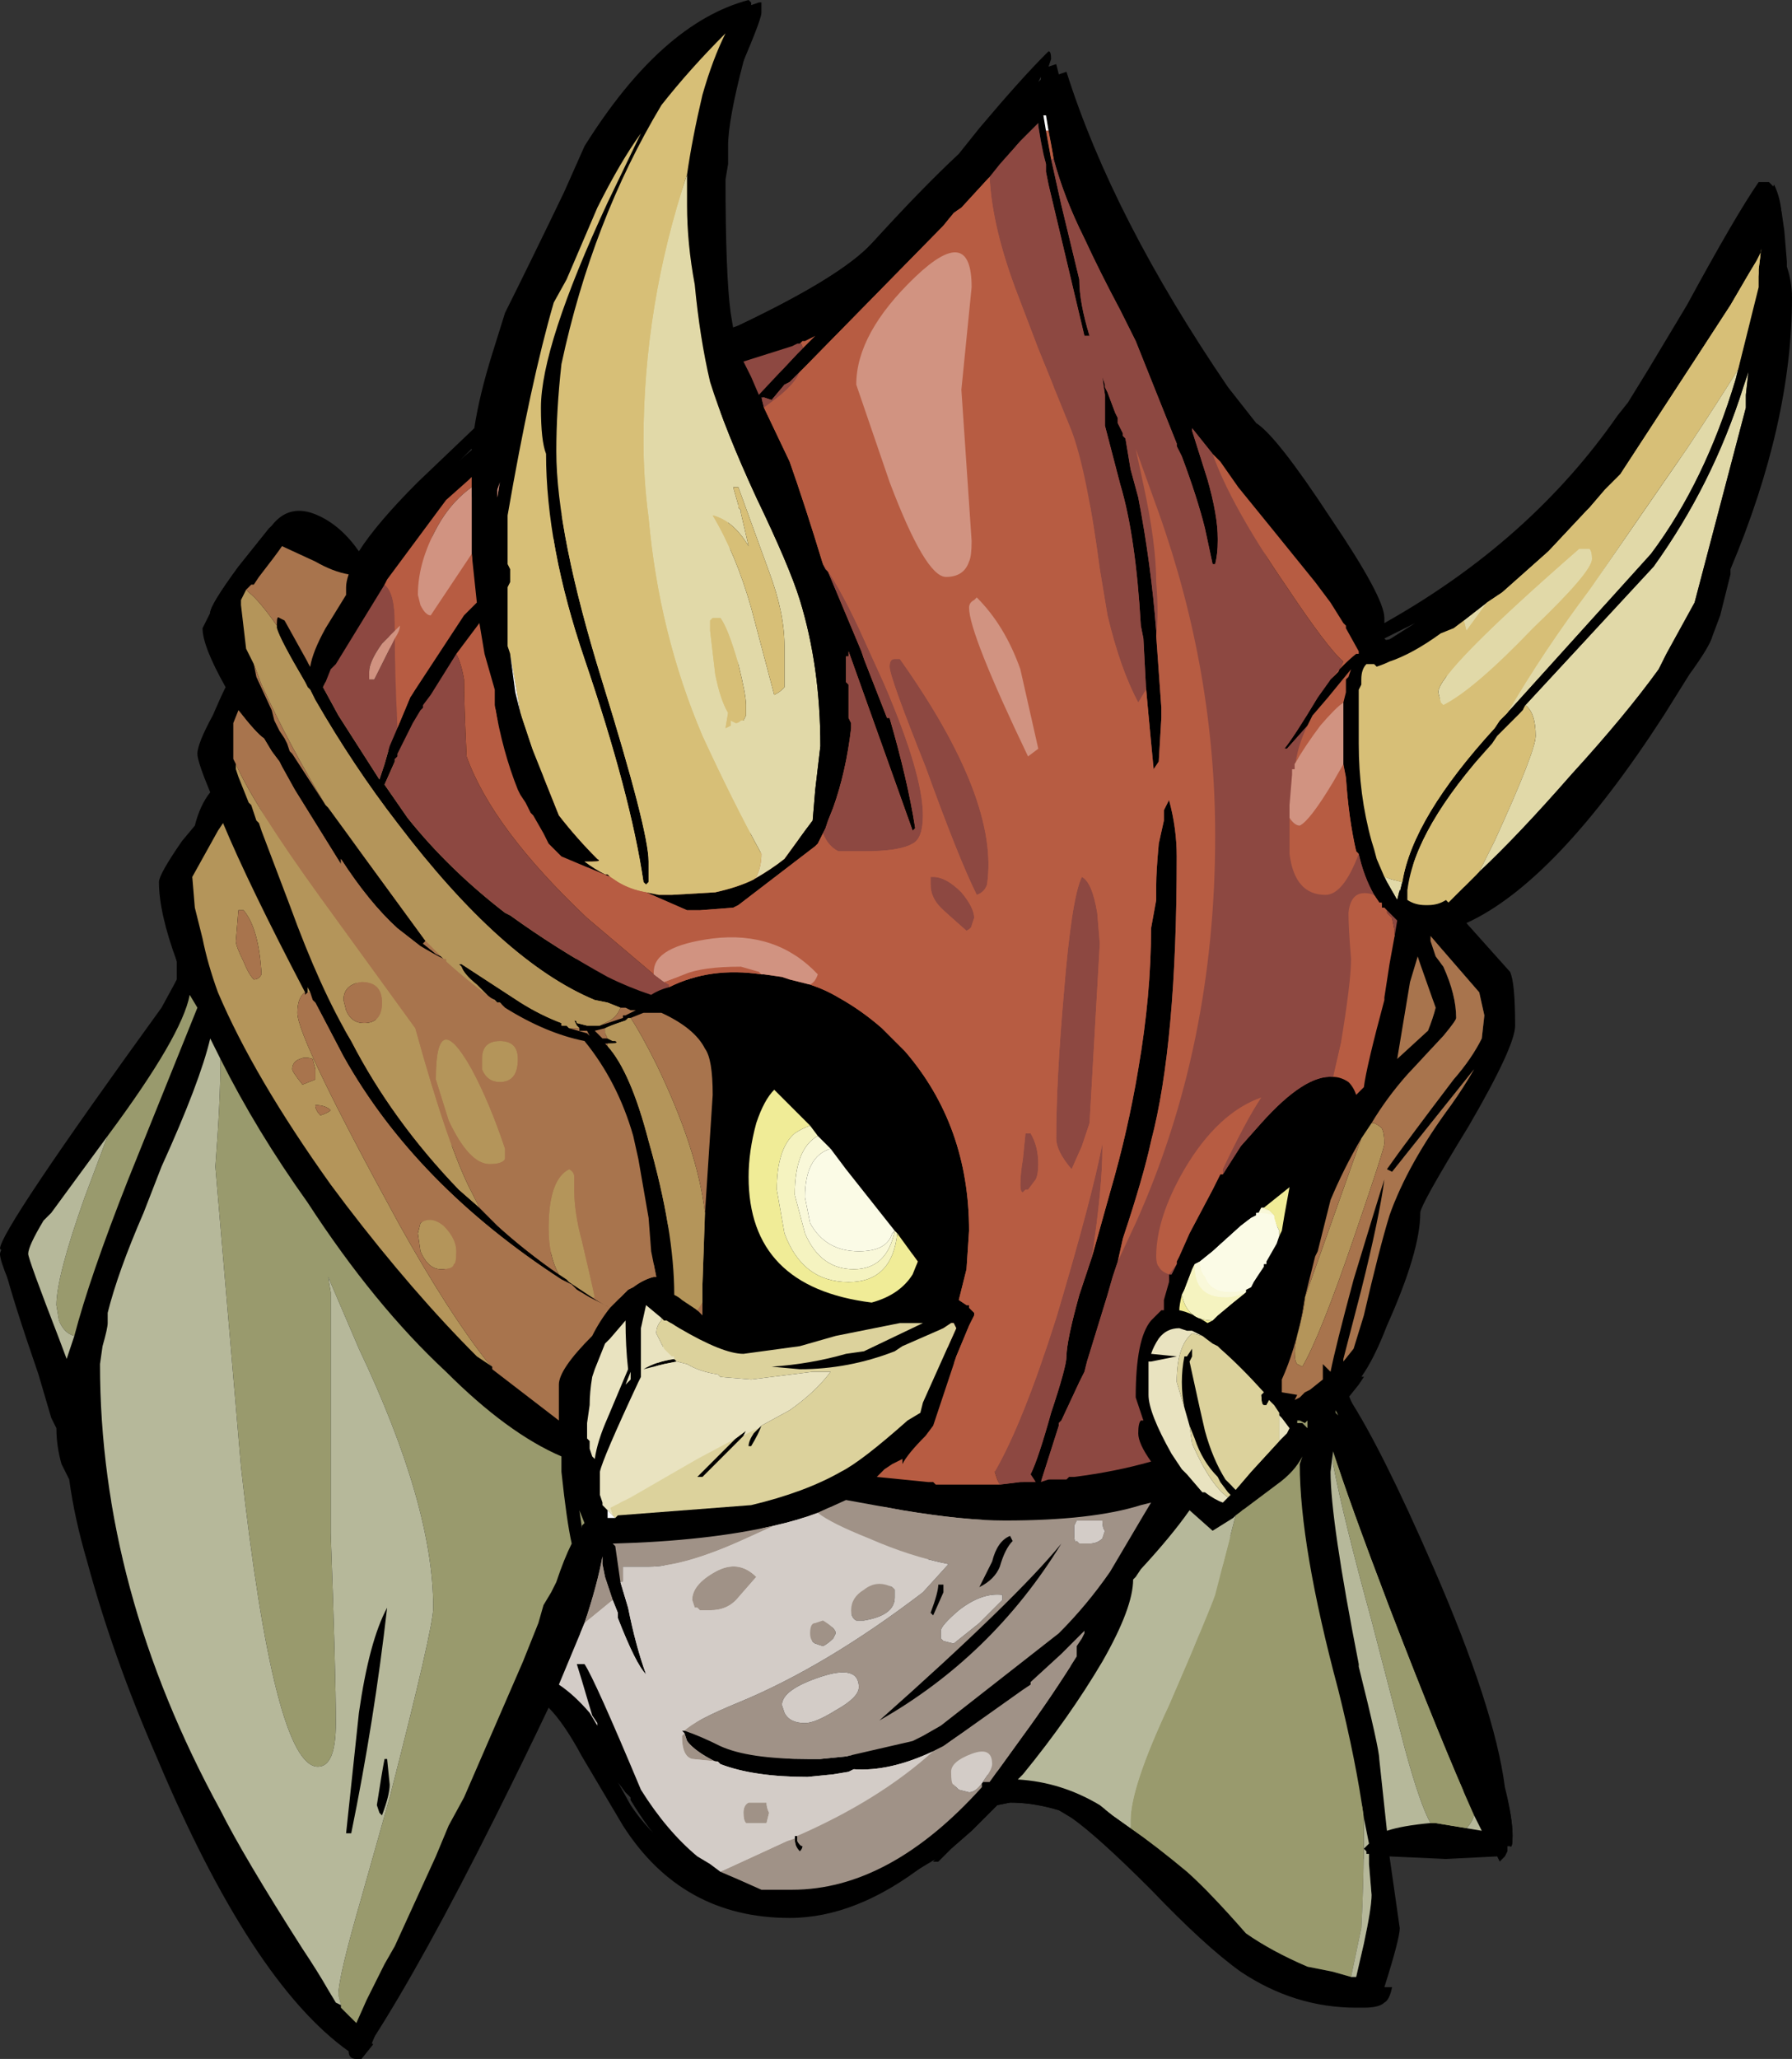 <?xml version="1.0" encoding="UTF-8" standalone="no"?>
<svg xmlns:ffdec="https://www.free-decompiler.com/flash" xmlns:xlink="http://www.w3.org/1999/xlink" ffdec:objectType="shape" height="40.15px" width="34.95px" xmlns="http://www.w3.org/2000/svg">
  <rect width="100%" height="100%" fill="#333333" stroke="none"/>
  <g transform="matrix(1.0, 0.0, 0.0, 1.0, 16.45, 22.75)">
    <path d="M17.95 -17.85 L17.8 -17.65 12.55 -11.0 12.1 -10.65 10.55 -5.65 10.9 -5.55 12.95 -8.85 17.45 -15.55 17.95 -17.85 M18.35 -17.8 L11.85 -5.05 10.1 4.1 10.15 4.1 Q9.85 4.4 9.85 4.45 L11.45 8.25 Q13.05 11.95 13.05 13.05 13.05 13.3 13.0 13.25 L12.35 13.25 10.6 13.4 6.8 14.25 Q4.9 12.4 3.25 12.4 L3.0 12.45 2.5 12.95 2.1 13.3 1.85 13.55 1.75 13.55 1.8 13.5 1.3 13.8 -0.65 14.55 Q-2.85 14.55 -4.15 12.35 L-4.15 12.3 -4.25 12.2 -4.55 11.8 -5.85 10.2 -8.75 16.0 -9.2 17.1 -9.35 17.15 -15.8 3.25 Q-16.45 1.95 -16.45 1.7 -16.45 1.55 -15.45 0.25 L-13.45 -2.7 -13.0 -3.65 -13.0 -4.0 Q-13.15 -4.55 -13.15 -5.0 L-12.2 -7.55 -11.95 -9.65 Q-12.35 -10.5 -12.35 -10.8 -12.35 -10.95 -11.8 -11.7 L-11.2 -12.45 Q-10.9 -12.65 -10.2 -12.3 L-9.25 -11.8 -8.5 -12.9 -6.7 -14.45 -4.5 -19.7 Q-3.15 -22.05 -1.65 -22.7 L-1.6 -22.7 -1.6 -22.5 Q-1.6 -22.35 -2.15 -21.1 L-2.65 -18.4 -2.35 -16.3 -2.05 -16.4 Q-0.05 -17.35 0.55 -18.0 2.0 -19.55 3.0 -20.4 L10.4 -10.25 Q12.45 -10.4 15.2 -14.25 L18.1 -19.0 18.15 -19.15 Q18.3 -18.85 18.3 -18.45 L18.35 -17.8 M12.3 -5.5 L13.3 -9.0 11.0 -5.4 11.0 -5.2 12.3 -5.5 M4.0 -20.2 L3.95 -20.2 4.05 -19.65 2.85 -19.3 -0.85 -15.5 -0.8 -15.95 -0.85 -16.05 -1.8 -14.65 -0.4 -11.75 -0.4 -6.55 -3.85 -5.35 -1.75 -5.6 -2.45 -15.35 -2.5 -15.5 -2.8 -20.0 -6.5 -10.0 -6.2 -8.35 -4.4 -5.55 -7.55 -10.0 -3.4 -3.5 -1.6 -3.75 -0.65 -3.55 3.05 6.2 4.4 6.05 4.5 6.05 6.5 1.9 7.4 0.15 9.55 -1.75 10.75 -4.5 10.55 -5.05 10.35 -5.3 10.05 -6.1 9.75 -7.85 9.75 -9.05 9.05 -8.6 9.5 -9.5 7.2 -13.9 4.1 -19.7 4.0 -20.2 M5.9 -9.35 L6.1 -10.35 5.9 -9.35 M5.35 1.85 L4.6 3.2 5.35 1.85 M1.0 0.75 L0.4 -0.3 0.2 -0.6 1.0 0.75 M11.95 10.55 L9.55 5.5 11.45 12.8 12.15 12.9 11.95 10.55 M8.2 0.8 L8.15 0.8 8.05 0.9 6.95 1.85 6.85 1.9 6.6 2.5 7.2 3.0 7.85 2.45 7.95 2.35 8.5 1.35 8.2 0.8 M8.5 4.85 L7.0 3.3 7.65 6.55 8.5 5.4 8.5 4.85 M-3.1 11.0 L3.15 6.6 3.0 6.6 -0.65 6.65 -1.05 6.85 -4.35 8.1 -4.5 8.45 -4.7 7.5 -4.75 7.55 -5.25 8.9 -2.4 13.75 3.1 11.75 4.5 9.7 1.75 11.4 -2.45 11.6 -3.1 11.05 -3.1 11.0 M7.8 6.65 L5.1 12.55 5.6 12.9 9.9 15.8 10.15 12.55 7.8 6.65 M-4.45 6.85 L-3.3 2.85 -4.6 6.7 -4.45 6.85 M-3.3 3.75 L-3.25 3.8 -3.3 3.75 M-1.6 5.05 L-1.65 5.1 -1.6 5.05 M-1.95 5.25 L-2.1 5.3 -1.95 5.25 M-11.65 -11.25 L-11.5 -9.8 -7.8 -4.05 -11.55 -8.9 -11.8 -8.9 -11.85 -7.85 -7.1 0.8 -5.55 2.1 -4.9 2.55 -10.4 -3.4 -6.85 3.9 -3.6 2.15 -3.55 2.15 -6.75 -3.2 -5.35 -2.7 -5.15 -2.7 -4.75 -2.75 -4.35 -3.1 -11.05 -10.5 -11.65 -11.25 M-9.8 16.35 L-12.15 -2.2 -9.8 16.35 M-14.65 2.8 L-14.25 -0.85 -14.65 2.8 M-6.7 -13.6 L-8.95 -11.35 -8.7 -8.55 -6.75 -12.9 -6.7 -13.6 M-8.75 -10.45 L-8.75 -10.3 -8.75 -10.45 M-4.15 -2.9 L-4.65 -2.7 -4.6 -2.5 -4.6 -2.4 -4.6 -2.35 -2.85 2.85 -2.75 2.65 -2.7 0.9 -4.15 -2.9 M-0.95 13.1 L-0.9 13.05 -0.95 13.1" fill="#000000" fill-rule="evenodd" stroke="none"/>
    <path d="M3.95 -20.2 L4.0 -20.2 3.95 -20.2 M-6.2 -8.35 L-6.5 -10.0 -6.2 -8.35 M-2.5 -15.5 L-2.45 -15.35 -2.5 -15.5 M-4.5 6.8 L-4.45 6.85 -4.6 6.7 -4.5 6.8" fill="#ffffff" fill-rule="evenodd" stroke="none"/>
    <path d="M17.8 -17.65 L17.95 -17.85 17.45 -15.55 12.95 -8.85 10.9 -5.55 10.55 -5.65 12.1 -10.65 12.55 -11.0 17.8 -17.65 M13.3 -9.0 L12.3 -5.5 11.0 -5.2 11.0 -5.4 13.3 -9.0 M-4.4 -5.55 L-6.2 -8.35 -6.5 -10.0 -2.8 -20.0 -1.75 -5.6 -3.85 -5.35 -4.4 -5.55" fill="#d7bf77" fill-rule="evenodd" stroke="none"/>
    <path d="M4.0 -20.2 L4.1 -19.7 4.05 -19.65 3.95 -20.2 4.0 -20.2 M7.2 -13.9 L9.5 -9.5 7.2 -13.9 M9.05 -8.6 L9.75 -9.05 8.8 -7.75 9.05 -8.6 M9.75 -7.85 L10.05 -6.1 8.7 -6.8 9.75 -7.85 M10.35 -5.3 L10.55 -5.05 10.75 -4.5 9.55 -1.75 10.35 -5.3 M7.4 0.15 L6.5 1.9 7.4 0.15 M4.5 6.05 L4.4 6.05 4.5 6.05 M3.05 6.2 L-0.65 -3.55 -3.7 -3.75 -7.55 -10.0 -4.4 -5.55 -3.85 -5.35 -0.4 -6.55 -0.4 -11.75 -1.8 -14.65 -0.85 -15.5 2.85 -19.3 5.9 -9.35 6.1 -10.35 5.35 1.85 4.6 3.2 3.05 6.2 M-1.6 -3.75 L-3.4 -3.5 -3.5 -3.6 -1.6 -3.75 M-0.85 -16.05 L-0.8 -15.95 -0.85 -16.05 M-8.95 -11.35 L-6.7 -13.6 -6.75 -12.9 -8.7 -8.55 -8.75 -10.3 -8.75 -10.45 -8.95 -11.35" fill="#b75c42" fill-rule="evenodd" stroke="none"/>
    <path d="M4.1 -19.7 L7.2 -13.9 9.5 -9.5 9.05 -8.6 8.8 -7.75 8.7 -6.8 10.05 -6.1 10.35 -5.3 9.55 -1.75 7.4 0.15 6.5 1.9 4.5 6.05 4.4 6.05 3.05 6.2 4.6 3.2 5.35 1.85 6.1 -10.35 5.9 -9.35 2.85 -19.3 4.05 -19.65 4.1 -19.7 M10.55 -5.05 L10.75 -4.5 10.55 -5.05 M-3.4 -3.5 L-7.55 -10.0 -3.7 -3.75 -3.5 -3.6 -3.4 -3.5 M-0.4 -6.55 L-0.4 -11.75 -0.4 -6.55 M-1.8 -14.65 L-0.85 -16.05 -0.8 -15.95 -0.85 -15.5 -1.8 -14.65 M-8.95 -11.35 L-8.75 -10.45 -8.75 -10.3 -8.7 -8.55 -8.95 -11.35" fill="#8d4841" fill-rule="evenodd" stroke="none"/>
    <path d="M17.8 -17.65 L17.95 -17.85 17.8 -17.65 M17.45 -15.55 L12.95 -8.85 17.45 -15.55 M10.9 -5.55 L10.55 -5.65 10.9 -5.55 M12.1 -10.65 L12.55 -11.0 12.1 -10.65 M13.3 -9.0 L12.3 -5.5 13.3 -9.0 M11.0 -5.2 L11.0 -5.4 11.0 -5.2 M-2.8 -20.0 L-2.5 -15.5 -2.45 -15.35 -1.75 -5.6 -2.8 -20.0" fill="#e1d9a8" fill-rule="evenodd" stroke="none"/>
    <path d="M-11.5 -9.8 L-11.65 -11.25 -11.05 -10.5 -4.35 -3.1 -4.75 -2.75 -5.15 -2.7 -5.35 -2.7 -6.75 -3.2 -7.8 -4.05 -11.5 -9.8 M-11.8 -8.9 L-11.55 -8.9 -11.8 -8.9 M-7.1 0.8 L-11.85 -7.85 -7.1 0.8 M-6.85 3.9 L-10.4 -3.4 -6.85 3.9 M-4.9 2.55 L-5.55 2.1 -4.9 2.55 M-4.65 -2.7 L-4.15 -2.9 -2.7 0.9 -2.75 2.65 -2.85 2.85 -4.6 -2.35 -4.6 -2.4 -4.6 -2.5 -4.65 -2.7 M-3.6 2.15 L-3.55 2.15 -3.6 2.15" fill="#b4955a" fill-rule="evenodd" stroke="none"/>
    <path d="M-11.5 -9.8 L-7.8 -4.05 -6.75 -3.2 -3.55 2.15 -3.6 2.15 -6.85 3.9 -10.4 -3.4 -4.9 2.55 -5.55 2.1 -7.1 0.8 -11.85 -7.85 -11.8 -8.9 -11.55 -8.9 -7.8 -4.05 -11.5 -9.8 M-5.35 -2.7 L-5.15 -2.7 -5.35 -2.7 M-4.75 -2.75 L-4.35 -3.1 -4.75 -2.75 M-11.05 -10.5 L-11.65 -11.25 -11.05 -10.5 M-4.65 -2.7 L-4.6 -2.5 -4.65 -2.7 M-4.6 -2.4 L-4.6 -2.35 -4.6 -2.4 M-2.85 2.85 L-2.75 2.65 -2.85 2.85 M-2.7 0.9 L-4.15 -2.9 -2.7 0.9" fill="#a8744d" fill-rule="evenodd" stroke="none"/>
    <path d="M9.55 5.5 L11.95 10.55 12.15 12.9 11.45 12.8 9.55 5.5 M7.8 6.65 L10.15 12.55 9.9 15.8 5.6 12.9 7.8 6.65 M-12.15 -2.2 L-9.8 16.35 -12.15 -2.2 M-14.25 -0.85 L-14.65 2.8 -14.25 -0.85" fill="#999a6d" fill-rule="evenodd" stroke="none"/>
    <path d="M9.55 5.5 L11.45 12.8 9.55 5.5 M12.15 12.9 L11.95 10.55 12.15 12.9 M5.6 12.9 L5.1 12.55 7.8 6.65 5.6 12.9 M10.15 12.55 L9.9 15.8 10.15 12.55 M-12.15 -2.2 L-9.8 16.35 -12.15 -2.2 M-14.25 -0.85 L-14.65 2.8 -14.25 -0.85" fill="#b6b89a" fill-rule="evenodd" stroke="none"/>
    <path d="M9.75 -9.05 L9.75 -7.85 8.7 -6.8 8.8 -7.75 9.75 -9.05 M-0.65 -3.55 L-1.6 -3.75 -3.5 -3.6 -3.7 -3.75 -0.65 -3.55 M-6.75 -12.9 L-6.7 -13.6 -6.75 -12.9" fill="#d19381" fill-rule="evenodd" stroke="none"/>
    <path d="M1.05 1.0 L1.0 0.75 0.2 -0.6 0.05 -0.65 1.05 1.0 M8.3 0.85 L8.2 0.8 8.5 1.35 8.4 0.95 8.3 0.85 M6.6 2.5 L7.2 3.0 6.6 2.5" fill="#f0ec97" fill-rule="evenodd" stroke="none"/>
    <path d="M1.05 1.1 L1.05 1.0 0.05 -0.65 1.05 1.1 M8.3 0.85 L8.15 0.8 8.2 0.8 8.3 0.85 M6.85 1.9 L7.85 2.45 7.2 3.0 6.6 2.5 6.85 1.9" fill="#f5f3c0" fill-rule="evenodd" stroke="none"/>
    <path d="M0.4 -0.3 L1.0 0.75 1.05 1.0 1.05 1.1 0.4 -0.3 M8.05 0.9 L8.4 0.95 8.5 1.35 7.95 2.35 6.95 1.85 8.05 0.9" fill="#fbfbe6" fill-rule="evenodd" stroke="none"/>
    <path d="M0.4 -0.3 L1.05 1.1 0.05 -0.65 0.2 -0.6 0.4 -0.3 M8.15 0.8 L8.3 0.85 8.4 0.95 8.05 0.9 8.15 0.8 M6.95 1.85 L7.95 2.35 7.85 2.45 6.85 1.9 6.95 1.85" fill="#f9f8d9" fill-rule="evenodd" stroke="none"/>
    <path d="M7.0 3.3 L7.65 6.55 7.0 3.3 M8.5 5.4 L8.5 4.85 8.5 5.4 M-3.3 2.85 L-3.3 3.75 -3.25 3.8 -1.6 5.05 -1.65 5.1 -1.95 5.25 -2.1 5.3 -4.5 6.8 -4.6 6.7 -3.3 2.85" fill="#e9e3c0" fill-rule="evenodd" stroke="none"/>
    <path d="M7.0 3.3 L8.5 4.85 8.5 5.4 7.65 6.55 7.0 3.3 M-3.3 2.85 L-4.45 6.85 -4.5 6.8 -2.1 5.3 -1.95 5.25 -1.65 5.1 -1.6 5.05 -3.25 3.8 -3.3 3.75 -3.3 2.85" fill="#dcd29c" fill-rule="evenodd" stroke="none"/>
    <path d="M3.15 6.6 L-3.1 11.0 -0.65 6.65 3.0 6.6 3.15 6.6 M-3.1 11.05 L-2.45 11.6 -3.1 11.05 M1.75 11.4 L4.5 9.7 3.1 11.75 -2.4 13.75 -0.95 13.1 -0.9 13.05 1.75 11.4 M-5.25 8.9 L-4.75 7.55 -4.7 7.5 -4.5 8.45 -5.25 8.9 M-4.35 8.1 L-1.05 6.85 -4.35 8.1" fill="#a09287" fill-rule="evenodd" stroke="none"/>
    <path d="M3.15 6.6 L3.0 6.6 3.15 6.6 M-0.65 6.65 L-3.1 11.0 -3.1 11.05 -2.45 11.6 1.75 11.4 -0.9 13.05 -0.95 13.1 -2.4 13.75 -5.25 8.9 -4.5 8.45 -4.35 8.1 -1.05 6.85 -0.65 6.65 M4.5 9.7 L3.1 11.75 4.5 9.7 M-4.75 7.55 L-4.7 7.5 -4.75 7.55" fill="#d3ccc7" fill-rule="evenodd" stroke="none"/>
    <path d="M12.55 -11.0 L12.15 -10.45 12.1 -10.65 12.55 -11.0 M10.55 -5.65 L10.7 -5.6 10.9 -5.55 10.85 -5.35 10.85 -5.4 10.8 -5.2 10.6 -5.55 10.55 -5.65 M12.95 -8.85 Q13.65 -10.05 14.55 -11.25 L16.45 -14.0 Q17.05 -14.9 17.45 -15.55 L17.4 -15.35 Q16.8 -13.35 15.75 -11.95 L12.95 -8.85 M17.9 -17.85 L17.8 -17.65 17.9 -17.85 M13.3 -9.0 L15.8 -11.7 Q16.95 -13.3 17.55 -15.2 L17.65 -15.5 17.6 -15.05 17.6 -14.8 16.6 -11.0 16.05 -10.0 15.9 -9.7 Q15.25 -8.8 14.2 -7.65 13.15 -6.45 12.4 -5.75 L12.7 -6.35 Q13.5 -8.1 13.5 -8.4 13.5 -8.85 13.3 -9.0 M11.0 -5.2 L11.0 -5.4 11.0 -5.2 M-3.05 -19.35 L-3.05 -18.75 Q-3.05 -18.0 -2.9 -17.2 -2.8 -16.15 -2.6 -15.3 -2.3 -14.35 -1.7 -13.05 -1.05 -11.7 -0.85 -11.05 -0.45 -9.75 -0.45 -8.2 L-0.55 -7.35 -0.6 -6.75 -0.75 -6.55 -1.15 -6.0 Q-1.4 -5.8 -1.75 -5.6 L-1.7 -5.65 Q-1.6 -5.85 -1.6 -6.1 -2.15 -7.1 -2.75 -8.4 -3.6 -10.4 -3.8 -12.65 -3.9 -13.4 -3.9 -14.15 -3.9 -16.8 -3.05 -19.35 M14.6 -11.85 Q14.6 -11.6 13.45 -10.5 12.3 -9.3 11.7 -9.0 L11.65 -9.05 11.6 -9.25 Q11.6 -9.65 14.35 -12.05 L14.55 -12.05 Q14.6 -12.0 14.6 -11.85 M-2.55 -10.7 L-2.6 -10.65 -2.6 -10.45 -2.5 -9.6 Q-2.4 -9.1 -2.25 -8.85 L-2.3 -8.55 -2.2 -8.6 -2.2 -8.7 -2.1 -8.65 Q-2.05 -8.65 -2.0 -8.7 L-1.95 -8.7 -1.9 -8.8 -1.9 -9.0 Q-1.9 -9.2 -2.05 -9.8 -2.25 -10.5 -2.4 -10.7 L-2.55 -10.7 M-2.05 -12.85 L-2.0 -12.8 -2.0 -12.75 -1.85 -12.1 Q-2.15 -12.6 -2.55 -12.7 -2.1 -11.95 -1.8 -10.9 L-1.35 -9.2 Q-1.25 -9.25 -1.2 -9.3 L-1.15 -9.35 -1.15 -10.15 Q-1.15 -10.8 -1.45 -11.6 L-2.05 -13.25 -2.15 -13.25 -2.05 -12.9 -2.05 -12.85" fill="#e1d9a8" fill-rule="evenodd" stroke="none"/>
    <path d="M15.3 -14.9 L15.7 -15.55 16.45 -16.8 Q17.4 -18.55 17.85 -19.2 L18.05 -19.2 18.15 -19.1 18.15 -19.15 Q18.25 -18.9 18.3 -18.6 L18.35 -18.25 18.4 -17.65 18.4 -17.55 Q18.5 -17.25 18.5 -16.95 18.5 -14.5 17.3 -11.65 L17.3 -11.55 17.1 -10.75 16.95 -10.35 Q16.9 -10.15 16.5 -9.6 L16.0 -8.8 Q13.9 -5.55 12.15 -4.75 L13.0 -3.8 Q13.1 -3.6 13.1 -2.75 13.1 -2.35 12.2 -0.8 11.25 0.75 11.25 0.9 11.25 1.65 10.6 3.1 10.35 3.75 10.1 4.1 L10.15 4.1 10.05 4.25 9.85 4.5 Q10.5 5.5 11.5 7.8 12.7 10.55 12.9 12.1 13.05 12.7 13.05 13.05 13.05 13.3 13.0 13.25 L12.95 13.25 12.95 13.35 12.9 13.45 12.8 13.55 12.75 13.45 11.75 13.5 10.65 13.45 10.85 14.85 Q10.85 15.05 10.55 16.0 L10.7 16.0 Q10.65 16.25 10.55 16.3 10.45 16.4 10.15 16.4 L10.0 16.4 Q8.8 16.4 7.75 15.7 7.05 15.2 6.0 14.1 4.95 13.05 4.45 12.7 L4.2 12.55 Q3.7 12.4 3.25 12.4 L3.0 12.45 2.5 12.95 2.1 13.3 1.85 13.55 1.75 13.55 1.8 13.5 1.6 13.6 Q0.25 14.65 -1.05 14.65 -3.15 14.65 -4.3 12.85 L-5.1 11.5 Q-5.45 10.85 -5.75 10.55 -6.2 11.5 -6.8 12.7 -8.2 15.5 -9.2 17.05 L-9.2 17.1 Q-9.15 17.1 -9.2 17.15 L-9.4 17.4 -9.5 17.4 Q-9.65 17.4 -9.65 17.25 -11.55 15.9 -13.4 11.5 -14.25 9.55 -14.75 7.7 -15.0 6.85 -15.1 6.1 L-15.25 5.8 Q-15.35 5.45 -15.35 5.1 L-15.45 4.9 -15.7 4.05 Q-16.2 2.6 -16.35 2.0 L-16.45 1.7 -16.4 1.65 -16.45 1.6 Q-16.45 1.25 -13.3 -3.1 L-13.0 -3.65 -13.0 -4.0 Q-13.35 -4.95 -13.35 -5.55 -13.35 -5.7 -12.9 -6.35 L-12.65 -6.65 Q-12.55 -7.05 -12.35 -7.3 -12.6 -7.9 -12.6 -8.05 -12.6 -8.25 -12.3 -8.8 -12.15 -9.15 -12.05 -9.35 -12.5 -10.15 -12.5 -10.5 L-12.35 -10.8 Q-12.35 -10.95 -11.8 -11.7 L-11.2 -12.45 -11.15 -12.5 Q-10.8 -12.95 -10.25 -12.7 -9.8 -12.5 -9.45 -12.0 -9.1 -12.55 -8.3 -13.35 L-7.2 -14.4 Q-7.1 -15.05 -6.85 -15.85 L-6.6 -16.65 Q-6.1 -17.65 -5.45 -19.0 L-5.05 -19.9 Q-3.55 -22.3 -1.85 -22.75 L-1.8 -22.7 -1.8 -22.65 -1.65 -22.7 -1.6 -22.7 -1.95 -21.55 Q-2.25 -20.4 -2.25 -19.9 L-2.25 -19.55 -2.3 -19.25 Q-2.3 -17.4 -2.2 -16.65 L-2.15 -16.35 -2.05 -16.4 Q-0.05 -17.35 0.55 -18.0 1.5 -19.05 2.25 -19.75 L2.65 -20.25 Q3.45 -21.2 3.95 -21.7 L4.0 -21.75 Q4.05 -21.75 4.05 -21.6 L4.0 -21.45 4.15 -21.5 4.2 -21.3 4.35 -21.35 Q5.25 -18.5 7.5 -15.2 L8.05 -14.5 Q8.45 -14.25 9.5 -12.65 10.55 -11.1 10.55 -10.7 L10.55 -10.6 Q13.4 -12.2 15.1 -14.65 L15.3 -14.9 M17.8 -17.65 L17.65 -17.4 17.3 -16.8 16.65 -15.8 15.15 -13.5 14.85 -13.2 14.55 -12.85 14.5 -12.8 13.75 -12.0 12.85 -11.2 12.55 -11.0 12.1 -10.65 11.9 -10.5 11.65 -10.4 Q11.1 -10.0 10.65 -9.85 10.55 -9.8 10.4 -9.75 L10.35 -9.8 10.2 -9.8 Q10.1 -9.7 10.1 -9.5 L10.1 -9.4 10.05 -9.3 Q10.05 -9.1 10.05 -8.25 10.05 -7.25 10.3 -6.35 10.35 -6.2 10.4 -6.0 L10.55 -5.65 10.6 -5.55 10.8 -5.2 10.85 -5.4 10.85 -5.35 10.9 -5.55 Q11.1 -6.8 12.7 -8.55 L12.8 -8.7 12.95 -8.85 15.75 -11.95 Q16.8 -13.35 17.4 -15.35 L17.45 -15.55 17.85 -17.15 17.85 -17.5 17.9 -17.9 17.9 -17.85 17.8 -17.65 M12.4 -5.75 Q13.15 -6.45 14.2 -7.65 15.25 -8.8 15.9 -9.7 L16.05 -10.0 16.6 -11.0 17.6 -14.8 17.6 -15.05 17.65 -15.5 17.55 -15.2 Q16.95 -13.3 15.8 -11.7 L13.3 -9.0 13.25 -8.9 12.75 -8.4 12.65 -8.25 Q11.15 -6.6 11.0 -5.4 L11.0 -5.2 Q11.15 -5.1 11.35 -5.1 L11.4 -5.1 Q11.6 -5.1 11.75 -5.2 L11.8 -5.15 12.4 -5.75 M4.0 -20.2 L3.95 -20.5 3.9 -20.5 3.95 -20.2 4.05 -19.65 4.25 -18.75 4.6 -17.3 Q4.6 -16.85 4.8 -16.2 L4.7 -16.2 Q4.25 -18.1 4.0 -19.15 L3.95 -19.4 3.95 -19.55 3.9 -19.75 3.85 -20.0 3.8 -20.3 3.8 -20.35 3.45 -20.0 3.05 -19.55 2.85 -19.3 2.3 -18.7 2.15 -18.6 1.95 -18.35 -0.7 -15.65 -0.85 -15.5 -1.05 -15.3 -1.15 -15.25 -1.4 -14.95 -1.55 -15.0 -1.6 -15.0 -1.55 -14.8 -1.05 -13.75 Q-0.75 -12.9 -0.4 -11.75 L-0.35 -11.65 -0.3 -11.6 0.35 -10.05 0.4 -9.9 0.85 -8.75 0.9 -8.75 Q1.25 -7.55 1.4 -6.6 L1.35 -6.55 0.1 -10.05 0.1 -9.95 0.05 -9.95 0.05 -9.45 0.1 -9.4 0.1 -8.75 0.15 -8.65 0.15 -8.55 Q0.05 -7.7 -0.2 -7.0 L-0.3 -6.75 -0.35 -6.6 -0.4 -6.5 -0.5 -6.3 -0.55 -6.25 -2.05 -5.1 -2.15 -5.05 -2.8 -5.0 -3.05 -5.0 -3.85 -5.35 -3.6 -5.3 -3.35 -5.3 -2.5 -5.35 Q-2.05 -5.45 -1.75 -5.6 -1.4 -5.8 -1.15 -6.0 L-0.75 -6.55 -0.6 -6.75 -0.55 -7.35 -0.45 -8.2 Q-0.45 -9.75 -0.85 -11.05 -1.05 -11.7 -1.7 -13.05 -2.3 -14.35 -2.6 -15.3 -2.8 -16.15 -2.9 -17.2 -3.05 -18.0 -3.05 -18.75 L-3.05 -19.35 Q-2.95 -20.05 -2.75 -20.9 -2.55 -21.6 -2.3 -22.1 -3.0 -21.4 -3.55 -20.7 -4.9 -18.45 -5.5 -15.65 -5.6 -14.75 -5.6 -13.95 -5.6 -12.35 -4.7 -9.45 -3.8 -6.55 -3.8 -5.95 L-3.8 -5.55 -3.85 -5.5 -3.9 -5.55 Q-4.15 -7.25 -5.05 -9.9 -5.8 -12.1 -5.8 -13.9 -5.9 -14.15 -5.9 -14.8 -5.9 -16.0 -4.6 -18.8 L-3.95 -20.15 Q-4.35 -19.6 -4.8 -18.7 L-5.4 -17.3 -5.65 -16.85 Q-6.1 -15.3 -6.55 -12.7 L-6.55 -11.75 -6.5 -11.65 -6.5 -11.4 -6.55 -11.3 -6.55 -10.15 -6.5 -10.0 -6.4 -9.25 -6.3 -8.85 -6.05 -8.1 -5.55 -6.85 Q-5.2 -6.4 -4.8 -6.0 -4.7 -5.95 -4.9 -5.95 L-5.05 -5.95 Q-4.85 -5.8 -4.65 -5.7 L-4.6 -5.7 -4.55 -5.65 -4.4 -5.55 -4.55 -5.65 -5.5 -6.05 -5.75 -6.3 -5.85 -6.5 -6.05 -6.85 -6.1 -6.9 -6.2 -7.1 -6.3 -7.25 -6.35 -7.35 Q-6.65 -8.1 -6.8 -9.0 L-6.8 -9.3 -7.0 -10.0 -7.1 -10.6 -7.55 -10.0 -8.05 -9.2 -8.2 -9.0 -8.2 -8.95 -8.25 -8.9 -8.4 -8.65 -8.7 -8.05 -8.7 -8.0 -8.75 -7.95 -8.75 -7.9 -8.95 -7.45 -8.5 -6.8 Q-7.7 -5.8 -6.6 -4.95 L-6.5 -4.9 Q-5.6 -4.25 -4.6 -3.7 -4.2 -3.5 -3.75 -3.35 -3.6 -3.45 -3.4 -3.5 -2.6 -3.9 -1.6 -3.75 L-1.55 -3.75 -1.2 -3.7 -1.05 -3.65 -0.65 -3.55 Q-0.35 -3.45 -0.1 -3.3 0.35 -3.05 0.75 -2.7 L1.2 -2.25 Q2.45 -0.8 2.45 1.25 L2.4 2.0 2.25 2.6 2.4 2.7 2.45 2.7 2.45 2.75 2.55 2.85 2.55 2.9 2.45 3.1 2.2 3.7 1.75 5.05 1.6 5.25 Q1.25 5.6 1.15 5.8 L1.15 5.7 0.95 5.8 0.8 5.9 0.65 6.05 1.65 6.15 1.75 6.15 1.8 6.2 3.05 6.2 3.45 6.15 3.75 6.15 3.65 6.0 Q3.8 5.7 4.05 4.8 4.35 3.9 4.35 3.7 4.35 3.4 4.6 2.5 L4.85 1.75 5.2 0.5 Q5.55 -0.7 5.75 -1.9 6.0 -3.35 6.0 -4.65 L6.1 -5.2 6.1 -5.5 Q6.1 -5.75 6.15 -6.3 L6.25 -6.75 6.25 -6.95 6.35 -7.15 Q6.5 -6.6 6.5 -6.05 6.5 -2.4 6.0 -0.5 5.85 0.2 5.45 1.4 L5.35 1.85 5.25 2.15 5.15 2.5 4.75 3.8 4.7 4.0 4.6 4.2 4.25 4.95 4.2 5.0 4.2 5.05 3.85 6.15 4.0 6.1 4.35 6.1 4.4 6.05 4.5 6.05 Q5.3 5.95 6.0 5.75 5.75 5.4 5.75 5.2 5.75 5.0 5.8 4.95 L5.85 4.95 5.7 4.5 Q5.7 3.35 6.0 3.0 L6.2 2.8 6.25 2.8 6.25 2.6 6.35 2.25 6.35 2.1 6.4 2.1 6.5 1.9 6.5 1.85 6.55 1.75 6.75 1.3 7.2 0.45 7.35 0.15 7.4 0.15 7.75 -0.4 8.15 -0.85 Q9.0 -1.8 9.55 -1.75 9.7 -1.75 9.85 -1.65 9.95 -1.55 10.0 -1.4 L10.15 -1.55 Q10.2 -1.95 10.55 -3.25 L10.55 -3.3 10.65 -3.95 10.75 -4.5 10.8 -4.8 10.55 -5.05 10.5 -5.05 10.5 -5.15 10.45 -5.15 10.35 -5.3 Q10.15 -5.65 10.05 -6.1 L10.0 -6.15 Q9.85 -6.8 9.8 -7.6 L9.75 -7.85 9.75 -9.05 9.8 -9.25 9.8 -9.5 9.85 -9.55 9.9 -9.7 9.45 -9.15 9.15 -8.8 9.05 -8.6 8.65 -8.15 8.6 -8.15 Q8.8 -8.4 9.25 -9.15 L9.5 -9.5 Q9.75 -9.8 10.0 -10.0 L10.05 -10.0 10.05 -10.05 9.8 -10.5 9.8 -10.55 9.75 -10.6 9.5 -11.0 9.2 -11.4 8.35 -12.45 7.7 -13.25 7.35 -13.75 7.2 -13.9 6.8 -14.4 6.8 -14.35 7.1 -13.4 Q7.3 -12.7 7.3 -12.25 L7.3 -12.2 Q7.3 -11.95 7.25 -11.75 L7.2 -11.75 7.05 -12.45 Q6.9 -13.05 6.6 -13.85 L6.5 -14.05 6.5 -14.1 5.7 -16.1 5.4 -16.7 Q5.0 -17.45 4.7 -18.1 4.3 -18.9 4.1 -19.65 4.05 -19.95 4.0 -20.2 M3.85 -21.2 L3.85 -21.25 3.8 -21.15 3.85 -21.2 M5.9 -9.35 L5.85 -10.3 5.8 -10.55 Q5.7 -12.3 5.4 -13.3 L5.1 -14.45 5.1 -15.05 5.05 -15.4 5.1 -15.25 5.1 -15.2 5.15 -15.1 5.3 -14.7 5.35 -14.6 5.35 -14.5 5.45 -14.3 5.45 -14.25 5.5 -14.2 5.6 -13.6 5.75 -13.05 Q6.0 -11.75 6.1 -10.45 L6.1 -10.35 6.2 -8.95 6.2 -8.75 6.15 -7.9 6.05 -7.75 5.95 -8.8 5.9 -9.35 M4.95 -15.85 L4.95 -15.85 M10.6 -10.25 L11.15 -10.6 10.55 -10.3 10.6 -10.25 M9.0 2.55 L8.95 2.85 Q8.8 3.6 8.55 4.15 L8.55 4.4 8.85 4.45 8.8 4.55 8.9 4.5 9.0 4.4 9.1 4.35 9.35 4.15 9.35 3.85 9.5 4.0 Q9.6 3.5 9.95 2.2 10.45 0.55 10.55 0.25 10.45 1.0 10.1 2.4 L9.75 3.75 9.75 3.8 9.95 3.55 10.15 2.9 Q10.45 1.6 10.65 0.95 11.0 -0.05 11.85 -1.2 12.1 -1.55 12.3 -1.9 L10.7 0.1 10.6 0.05 Q10.95 -0.45 11.9 -1.7 12.25 -2.1 12.45 -2.5 L12.5 -2.95 12.4 -3.4 11.75 -4.15 11.45 -4.5 11.45 -4.4 11.55 -4.1 11.7 -3.9 Q11.95 -3.35 11.95 -2.9 11.95 -2.85 11.7 -2.55 L11.0 -1.8 Q10.6 -1.35 10.3 -0.85 L10.1 -0.55 Q9.75 0.05 9.5 0.65 9.4 1.05 9.3 1.45 L9.25 1.65 9.2 1.75 9.0 2.55 M11.05 -3.6 L10.8 -2.1 11.4 -2.65 Q11.5 -2.9 11.55 -3.1 L11.25 -3.95 11.2 -4.1 11.05 -3.6 M12.15 12.9 L12.45 12.95 12.3 12.65 Q11.65 11.2 10.65 8.6 9.85 6.5 9.55 5.55 L9.5 5.95 Q9.5 6.9 10.05 9.7 L10.05 9.75 Q10.45 11.35 10.45 11.55 L10.6 12.95 Q10.9 12.85 11.45 12.8 L11.55 12.8 12.15 12.9 M8.2 0.8 L8.15 0.8 8.1 0.9 8.05 0.9 8.05 0.95 7.95 1.0 7.75 1.15 7.2 1.65 6.95 1.85 6.85 1.9 6.8 2.0 6.65 2.4 6.6 2.5 Q6.55 2.7 6.55 2.8 6.8 2.85 7.1 3.05 L7.2 3.0 7.3 2.9 7.6 2.65 7.85 2.45 7.85 2.4 7.95 2.35 8.0 2.25 8.2 1.95 8.2 1.9 8.25 1.9 8.25 1.85 8.45 1.5 8.5 1.35 8.55 1.25 8.6 0.95 8.7 0.4 8.2 0.8 M8.5 4.85 L8.5 4.8 8.4 4.65 8.3 4.55 8.25 4.65 8.2 4.65 Q8.15 4.65 8.15 4.45 L8.2 4.4 Q7.75 3.9 7.35 3.55 L7.3 3.5 7.2 3.45 7.0 3.3 6.8 3.2 6.7 3.2 6.55 3.15 Q6.3 3.15 6.15 3.35 6.05 3.5 6.0 3.65 L6.5 3.7 6.0 3.8 5.95 3.8 5.95 4.45 Q5.95 4.8 6.4 5.6 L6.6 5.9 6.7 6.0 7.0 6.35 7.05 6.35 Q7.25 6.5 7.4 6.55 L7.5 6.45 7.55 6.4 7.5 6.35 7.35 6.15 7.3 6.05 Q7.0 5.75 6.85 5.3 L6.75 5.05 6.65 4.7 Q6.55 4.2 6.65 3.7 L6.7 3.7 6.8 3.55 6.8 3.7 6.75 3.8 Q7.0 4.95 7.05 5.15 7.2 5.7 7.45 6.1 L7.65 6.3 7.95 5.95 8.5 5.35 8.65 5.2 8.7 5.1 8.55 4.9 8.5 4.85 M-3.1 11.0 Q-2.8 11.1 -2.4 11.3 -1.85 11.55 -0.7 11.55 L-0.45 11.55 0.05 11.5 1.35 11.2 1.55 11.1 1.9 10.9 4.2 9.1 Q4.75 8.55 5.2 7.9 L5.85 6.8 6.0 6.55 5.8 6.6 Q4.85 6.9 3.15 6.9 2.35 6.9 1.15 6.7 L0.05 6.5 -0.5 6.75 Q-0.9 6.9 -1.35 7.0 -2.65 7.3 -4.5 7.35 L-4.45 7.4 -4.35 8.1 -4.2 8.6 Q-4.05 9.35 -3.85 9.9 -4.05 9.7 -4.4 8.8 L-4.4 8.7 -4.5 8.45 -4.65 8.0 -4.7 7.75 -4.7 7.6 Q-4.8 8.15 -5.05 8.9 L-5.55 10.1 Q-5.25 10.3 -4.95 10.65 L-4.8 10.9 -4.8 10.85 -4.9 10.7 Q-5.15 9.85 -5.2 9.7 L-5.05 9.7 Q-4.85 10.0 -3.95 12.15 -3.45 12.95 -2.85 13.45 L-2.6 13.6 -2.4 13.75 -2.05 13.9 -1.6 14.1 -1.0 14.1 Q0.9 14.1 2.7 12.1 L2.7 12.0 2.85 12.0 3.5 11.1 Q4.05 10.35 4.55 9.55 L4.55 9.35 4.65 9.2 4.7 9.1 4.7 9.05 4.25 9.5 3.65 10.05 3.65 10.1 3.5 10.2 1.95 11.3 Q1.85 11.35 1.75 11.4 0.9 11.8 0.2 11.75 L0.1 11.8 -0.2 11.85 -0.7 11.9 Q-1.75 11.9 -2.4 11.65 L-2.45 11.6 -2.5 11.6 Q-2.9 11.4 -3.05 11.2 L-3.1 11.05 -3.15 11.0 -3.1 11.0 M7.65 6.8 L7.6 6.85 7.2 7.1 6.75 6.7 Q6.4 7.2 5.8 7.85 L5.7 8.0 5.65 8.05 Q5.65 8.6 5.05 9.65 4.4 10.75 3.5 11.85 L3.4 11.95 Q4.25 12.0 5.0 12.45 L5.25 12.65 5.6 12.9 Q6.1 13.25 6.7 13.75 7.15 14.15 7.85 14.95 8.35 15.3 9.05 15.6 L9.55 15.7 9.9 15.8 10.0 15.8 10.15 15.15 Q10.3 14.45 10.3 14.2 L10.25 13.6 10.25 13.4 10.2 13.4 10.2 13.35 10.15 13.3 10.25 13.2 10.15 12.7 Q10.0 11.6 9.65 10.2 8.9 7.4 8.9 5.8 L8.95 5.65 Q8.8 5.95 8.45 6.2 L7.65 6.8 M9.35 4.5 L9.35 4.5 M8.9 4.95 L8.85 4.95 8.85 5.0 8.95 5.0 9.05 5.1 9.05 4.95 9.0 5.0 8.9 4.95 M9.65 4.85 L9.6 4.75 9.6 4.8 9.65 4.85 M-0.25 -0.35 L-0.5 -0.6 -0.65 -0.8 -1.35 -1.5 Q-1.55 -1.3 -1.7 -0.85 -1.85 -0.3 -1.85 0.2 -1.85 2.35 0.55 2.65 1.1 2.5 1.35 2.1 L1.45 1.85 1.05 1.3 1.0 1.25 0.05 0.05 -0.25 -0.35 M-4.45 6.85 L-4.4 6.8 -1.8 6.6 Q-0.75 6.35 -0.05 5.95 0.35 5.75 1.25 4.95 L1.5 4.8 1.55 4.6 2.2 3.15 2.15 3.05 2.1 3.05 1.95 3.15 1.15 3.5 1.0 3.6 Q0.1 3.95 -0.85 3.95 L-1.4 3.9 Q-0.65 3.85 0.05 3.65 L0.4 3.6 1.55 3.05 1.1 3.05 -0.15 3.3 -0.85 3.5 -1.95 3.65 Q-2.35 3.65 -3.2 3.15 L-3.45 3.0 -3.5 3.0 -3.55 2.95 -3.85 2.7 -3.95 3.15 -3.95 3.25 Q-3.95 3.75 -3.95 4.1 L-4.0 4.2 Q-4.7 5.7 -4.75 5.95 -4.75 6.1 -4.75 6.4 L-4.7 6.55 -4.7 6.6 -4.6 6.7 -4.6 6.85 -4.45 6.85 M-3.3 3.75 L-3.25 3.8 -3.5 3.85 -3.9 3.95 Q-3.65 3.8 -3.3 3.75 M-1.6 5.05 Q-1.65 5.2 -1.8 5.45 L-1.85 5.45 Q-1.85 5.35 -1.75 5.2 L-1.65 5.1 -1.6 5.05 M-1.95 5.25 L-2.75 6.05 -2.85 6.05 -2.1 5.3 -1.9 5.15 -1.95 5.25 M3.3 7.3 Q3.15 7.45 3.05 7.8 2.95 8.05 2.65 8.2 L2.9 7.7 Q3.0 7.3 3.25 7.2 L3.3 7.3 M1.95 8.15 L1.95 8.3 1.75 8.75 1.7 8.7 Q1.85 8.3 1.85 8.15 L1.95 8.15 M0.7 10.8 Q3.35 8.45 4.25 7.35 2.9 9.55 0.7 10.8 M-0.8 -15.95 L-0.55 -16.2 -0.75 -16.1 -0.8 -16.1 -0.85 -16.05 -0.9 -16.05 -1.0 -16.0 -1.95 -15.7 -1.8 -15.4 -1.65 -15.05 -0.9 -15.85 -0.8 -15.95 M-11.65 -11.25 L-11.75 -11.05 -11.75 -10.95 -11.65 -10.1 -11.5 -9.8 -11.45 -9.55 -11.15 -8.9 -11.1 -8.7 -11.0 -8.5 -10.9 -8.35 -10.85 -8.25 -10.8 -8.1 -10.75 -8.05 -10.1 -7.05 -10.05 -7.0 -8.15 -4.4 -8.2 -4.35 -7.95 -4.15 -7.85 -4.1 -7.8 -4.05 -7.8 -4.05 Q-8.0 -4.15 -8.25 -4.3 L-8.7 -4.65 Q-9.25 -5.15 -9.8 -6.0 L-9.8 -5.9 -10.7 -7.35 -10.95 -7.8 -11.0 -7.9 -11.15 -8.1 -11.3 -8.35 Q-11.45 -8.45 -11.8 -8.9 L-11.9 -8.65 -11.9 -7.95 -11.85 -7.85 -11.85 -7.75 -11.8 -7.6 -11.6 -7.1 -11.55 -7.05 -11.45 -6.75 -11.4 -6.7 -11.35 -6.55 -10.8 -5.1 Q-10.2 -3.45 -9.6 -2.45 -8.8 -0.9 -7.5 0.45 L-7.1 0.8 -6.75 1.15 Q-6.2 1.65 -5.55 2.1 L-5.4 2.2 -5.35 2.25 -4.9 2.55 Q-4.75 2.65 -4.55 2.75 L-4.2 2.4 -4.1 2.35 Q-3.9 2.2 -3.7 2.15 L-3.65 2.15 -3.75 1.65 -3.8 1.0 -4.0 -0.15 -4.1 -0.6 Q-4.4 -1.65 -5.05 -2.45 -5.8 -2.6 -6.6 -3.1 L-6.7 -3.2 -6.75 -3.2 -6.8 -3.25 -6.9 -3.3 -7.15 -3.55 Q-7.4 -3.75 -7.45 -3.9 L-7.5 -3.95 -7.45 -3.95 -6.3 -3.2 Q-5.9 -2.95 -5.5 -2.8 L-5.5 -2.75 -5.4 -2.75 -5.35 -2.7 -5.0 -2.6 -4.95 -2.55 -5.0 -2.65 -5.15 -2.65 -5.15 -2.7 -5.2 -2.75 -5.25 -2.85 Q-5.2 -2.85 -5.2 -2.8 L-5.0 -2.75 -4.95 -2.75 -4.75 -2.75 -4.3 -2.9 -4.3 -2.95 -4.25 -2.95 -4.05 -3.05 -4.15 -3.05 -4.25 -3.1 -4.35 -3.1 -4.6 -3.2 -4.85 -3.25 Q-6.65 -4.0 -8.7 -6.7 -9.55 -7.8 -10.3 -9.1 L-10.4 -9.3 -10.45 -9.35 -10.5 -9.45 Q-11.0 -10.3 -11.05 -10.5 L-11.05 -10.6 Q-11.05 -10.75 -11.0 -10.7 L-10.9 -10.65 -10.4 -9.75 Q-10.35 -10.05 -10.1 -10.5 L-9.7 -11.15 -9.7 -11.3 Q-9.7 -11.4 -9.65 -11.55 -9.95 -11.6 -10.3 -11.8 L-10.95 -12.1 Q-11.05 -11.95 -11.4 -11.5 L-11.5 -11.35 -11.55 -11.35 -11.65 -11.25 M-10.5 -3.4 Q-11.6 -5.5 -12.1 -6.7 L-12.2 -6.55 -12.7 -5.65 -12.65 -5.05 -12.5 -4.45 Q-12.4 -3.95 -12.2 -3.4 -11.5 -1.75 -10.0 0.35 L-9.7 0.75 Q-8.4 2.45 -7.15 3.7 L-6.85 3.9 -6.85 3.95 -5.55 4.95 -5.55 4.25 Q-5.55 3.95 -4.9 3.3 -4.75 3.0 -4.55 2.75 L-4.95 2.55 -5.2 2.4 -5.3 2.3 -5.5 2.2 Q-8.35 0.35 -9.75 -2.15 L-10.3 -3.2 -10.35 -3.25 -10.4 -3.4 -10.45 -3.5 -10.45 -3.4 -10.5 -3.35 -10.5 -3.4 M-14.35 -0.6 L-15.45 0.9 -15.6 1.05 Q-15.9 1.55 -15.9 1.7 -15.9 1.8 -15.3 3.35 L-15.15 3.75 -15.0 3.3 Q-14.7 2.15 -13.95 0.25 L-12.6 -3.1 -12.75 -3.35 Q-12.9 -2.55 -14.35 -0.6 M-12.15 -2.1 L-12.35 -2.5 Q-12.55 -1.65 -13.3 0.0 L-13.65 0.9 Q-14.15 2.05 -14.35 2.85 L-14.35 3.05 Q-14.35 3.15 -14.45 3.5 L-14.5 3.85 Q-14.5 8.25 -12.15 12.55 -11.7 13.45 -10.55 15.25 -10.25 15.7 -10.05 16.05 L-9.9 16.3 -9.8 16.35 -9.8 16.4 -9.5 16.7 -9.3 16.25 -8.95 15.55 -8.75 15.2 -7.95 13.45 -7.7 12.85 -7.4 12.3 -6.25 9.65 -5.95 8.9 -5.85 8.55 -5.7 8.3 -5.6 8.1 Q-5.45 7.65 -5.3 7.35 -5.4 6.9 -5.5 5.95 L-5.5 5.65 Q-6.55 5.2 -7.75 4.0 -9.15 2.7 -10.45 0.7 -11.45 -0.7 -12.15 -2.1 M-6.7 -13.35 L-6.75 -13.2 -6.75 -13.05 -6.7 -13.35 M-7.55 -13.7 L-7.25 -13.95 -7.25 -14.0 -7.55 -13.7 M-7.25 -13.25 L-7.25 -13.45 -7.3 -13.4 -7.75 -13.0 -8.9 -11.45 -8.95 -11.35 -9.9 -9.8 -10.0 -9.7 -10.1 -9.45 -10.15 -9.35 -9.85 -8.8 -9.05 -7.55 -8.95 -7.85 -8.85 -8.2 -8.7 -8.55 -8.45 -9.15 -7.4 -10.75 -7.15 -11.0 -7.25 -11.95 -7.25 -13.25 M-4.15 -2.9 L-4.2 -2.9 -4.25 -2.85 -4.4 -2.8 Q-4.55 -2.75 -4.65 -2.7 L-4.85 -2.65 -4.7 -2.5 -4.6 -2.5 -4.5 -2.45 -4.45 -2.45 Q-4.35 -2.4 -4.6 -2.4 L-4.65 -2.4 -4.6 -2.35 Q-4.15 -1.85 -3.8 -0.5 -3.3 1.25 -3.3 2.5 -3.2 2.55 -3.15 2.6 L-2.85 2.8 -2.75 2.9 -2.75 2.65 -2.75 2.3 -2.7 0.9 -2.55 -1.4 Q-2.55 -2.1 -2.7 -2.3 -2.9 -2.7 -3.55 -3.0 L-3.9 -3.0 -4.15 -2.9 M-4.65 3.45 L-4.85 3.95 -4.9 4.1 Q-4.95 4.4 -4.95 4.65 L-5.0 5.0 -5.0 5.3 -4.95 5.35 -4.95 5.5 -4.9 5.65 -4.85 5.7 Q-4.8 5.35 -4.6 4.9 L-4.2 3.95 Q-4.25 3.5 -4.25 3.0 L-4.55 3.35 -4.65 3.45 M-4.25 4.25 L-4.15 4.15 -4.15 4.0 -4.25 4.25 M-5.1 7.05 L-5.1 7.0 -5.05 6.95 -5.15 6.7 -5.1 7.05 M-8.85 12.05 Q-8.85 12.25 -9.0 12.65 L-9.05 12.6 -9.1 12.45 Q-9.0 11.8 -8.95 11.55 L-8.9 11.55 -8.85 12.05 M-9.7 13.0 L-9.45 10.65 Q-9.25 9.25 -8.9 8.6 -9.15 10.8 -9.6 13.0 L-9.7 13.0 M-4.15 12.3 L-4.25 12.2 -4.4 12.0 -4.15 12.45 Q-3.95 12.75 -3.7 13.0 L-4.15 12.35 -4.15 12.3 M-0.95 13.1 L-0.95 13.05 -0.9 13.05 -0.9 13.15 Q-0.85 13.25 -0.8 13.25 -0.8 13.3 -0.85 13.35 -0.95 13.25 -0.95 13.1" fill="#000000" fill-rule="evenodd" stroke="none"/>
    <path d="M12.55 -11.0 L12.85 -11.2 13.75 -12.0 14.5 -12.8 14.55 -12.85 14.85 -13.2 15.15 -13.5 16.65 -15.8 17.3 -16.8 17.65 -17.4 17.8 -17.65 17.9 -17.85 17.9 -17.9 17.85 -17.5 17.85 -17.15 17.45 -15.55 Q17.05 -14.9 16.45 -14.0 L14.55 -11.25 Q13.65 -10.05 12.95 -8.85 L12.8 -8.7 12.7 -8.55 Q11.1 -6.8 10.9 -5.55 L10.7 -5.6 10.55 -5.65 10.4 -6.0 Q10.35 -6.2 10.3 -6.35 10.05 -7.25 10.05 -8.25 10.05 -9.1 10.05 -9.3 L10.1 -9.4 10.1 -9.5 Q10.1 -9.7 10.2 -9.8 L10.35 -9.8 10.4 -9.75 Q10.55 -9.8 10.65 -9.85 11.1 -10.0 11.65 -10.4 L11.9 -10.5 12.1 -10.65 12.15 -10.45 12.55 -11.0 M13.3 -9.0 Q13.5 -8.85 13.5 -8.4 13.5 -8.1 12.7 -6.35 L12.4 -5.75 11.8 -5.15 11.75 -5.2 Q11.6 -5.1 11.4 -5.1 L11.35 -5.1 Q11.15 -5.1 11.0 -5.2 L11.0 -5.4 Q11.15 -6.6 12.65 -8.25 L12.75 -8.4 13.25 -8.9 13.3 -9.0 M-4.4 -5.55 L-4.55 -5.65 -4.6 -5.7 -4.65 -5.7 Q-4.85 -5.8 -5.05 -5.95 L-4.9 -5.95 Q-4.7 -5.95 -4.8 -6.0 -5.2 -6.4 -5.55 -6.85 L-6.05 -8.1 -6.3 -8.85 -6.5 -10.0 -6.55 -10.15 -6.55 -11.3 -6.5 -11.4 -6.5 -11.65 -6.55 -11.75 -6.55 -12.7 Q-6.1 -15.3 -5.65 -16.85 L-5.4 -17.3 -4.8 -18.7 Q-4.35 -19.6 -3.95 -20.15 L-4.6 -18.8 Q-5.9 -16.0 -5.9 -14.8 -5.9 -14.15 -5.8 -13.9 -5.8 -12.1 -5.05 -9.9 -4.15 -7.25 -3.9 -5.55 L-3.85 -5.5 -3.8 -5.55 -3.8 -5.95 Q-3.8 -6.55 -4.7 -9.45 -5.6 -12.35 -5.6 -13.95 -5.6 -14.75 -5.5 -15.65 -4.9 -18.45 -3.55 -20.7 -3.0 -21.4 -2.3 -22.1 -2.55 -21.6 -2.75 -20.9 -2.95 -20.05 -3.05 -19.35 -3.9 -16.8 -3.9 -14.15 -3.9 -13.4 -3.8 -12.65 -3.6 -10.4 -2.75 -8.4 -2.15 -7.1 -1.6 -6.1 -1.6 -5.85 -1.7 -5.65 L-1.75 -5.6 Q-2.05 -5.45 -2.5 -5.35 L-3.35 -5.3 -3.6 -5.3 -3.85 -5.35 Q-4.15 -5.4 -4.4 -5.55 M14.6 -11.85 Q14.6 -12.0 14.55 -12.05 L14.35 -12.05 Q11.6 -9.65 11.6 -9.25 L11.65 -9.05 11.7 -9.0 Q12.3 -9.3 13.45 -10.5 14.6 -11.6 14.6 -11.85 M-2.05 -12.85 L-2.05 -12.9 -2.15 -13.25 -2.05 -13.25 -1.45 -11.6 Q-1.15 -10.8 -1.15 -10.15 L-1.15 -9.35 -1.2 -9.3 Q-1.25 -9.25 -1.35 -9.2 L-1.8 -10.9 Q-2.1 -11.95 -2.55 -12.7 -2.15 -12.6 -1.85 -12.1 L-2.0 -12.75 -2.0 -12.8 -2.05 -12.85 M-2.55 -10.7 L-2.4 -10.7 Q-2.25 -10.5 -2.05 -9.8 -1.9 -9.2 -1.9 -9.0 L-1.9 -8.8 -1.95 -8.7 -2.0 -8.7 Q-2.05 -8.65 -2.1 -8.65 L-2.2 -8.7 -2.2 -8.6 -2.3 -8.55 -2.25 -8.85 Q-2.4 -9.1 -2.5 -9.6 L-2.6 -10.45 -2.6 -10.65 -2.55 -10.7" fill="#d7bf77" fill-rule="evenodd" stroke="none"/>
    <path d="M3.95 -20.2 L3.9 -20.5 3.95 -20.5 4.0 -20.2 3.95 -20.2 M-6.3 -8.85 L-6.4 -9.25 -6.5 -10.0 -6.3 -8.85 M-4.5 6.8 L-4.45 6.85 -4.6 6.85 -4.6 6.7 -4.5 6.8" fill="#ffffff" fill-rule="evenodd" stroke="none"/>
    <path d="M4.1 -19.65 Q4.3 -18.9 4.7 -18.1 5.0 -17.45 5.4 -16.7 L5.7 -16.1 6.5 -14.1 6.5 -14.05 6.6 -13.85 Q6.9 -13.05 7.05 -12.45 L7.2 -11.75 7.25 -11.75 Q7.3 -11.95 7.3 -12.2 L7.3 -12.25 Q7.3 -12.7 7.1 -13.4 L6.8 -14.35 6.8 -14.4 7.2 -13.9 Q7.55 -12.9 8.65 -11.3 9.45 -10.1 9.75 -9.85 L9.65 -9.65 9.5 -9.5 9.25 -9.15 Q8.8 -8.4 8.6 -8.15 L8.65 -8.15 9.05 -8.6 Q8.85 -8.2 8.8 -7.75 L8.75 -7.75 8.75 -7.65 8.7 -7.05 8.7 -6.8 8.7 -6.1 Q8.8 -5.3 9.4 -5.3 9.75 -5.3 10.05 -6.1 10.15 -5.65 10.35 -5.3 9.9 -5.45 9.85 -4.95 9.85 -4.65 9.9 -4.05 9.9 -3.6 9.7 -2.4 L9.55 -1.75 Q9.0 -1.8 8.15 -0.85 L7.75 -0.4 7.4 0.15 7.4 0.05 Q7.85 -0.9 8.15 -1.35 7.3 -1.05 6.65 0.05 6.1 1.0 6.1 1.75 6.1 1.9 6.15 1.95 6.2 2.05 6.35 2.1 L6.5 1.9 6.4 2.1 6.35 2.1 6.35 2.25 6.25 2.6 6.25 2.8 6.2 2.8 6.0 3.0 Q5.7 3.35 5.7 4.5 L5.85 4.95 5.8 4.95 Q5.75 5.0 5.75 5.2 5.75 5.4 6.0 5.75 5.3 5.95 4.5 6.05 L4.4 6.05 4.35 6.1 4.0 6.1 3.85 6.15 4.2 5.05 4.2 5.0 4.25 4.95 4.6 4.2 4.7 4.0 4.75 3.8 5.15 2.5 5.25 2.15 5.35 1.85 5.7 1.1 Q7.25 -2.35 7.25 -6.45 7.25 -9.65 6.15 -12.75 L5.7 -14.0 5.85 -13.3 Q6.1 -12.15 6.1 -11.4 6.15 -10.8 6.1 -10.35 L6.1 -10.45 Q6.0 -11.75 5.75 -13.05 L5.6 -13.6 5.5 -14.2 5.45 -14.25 5.45 -14.3 5.35 -14.5 5.35 -14.6 5.3 -14.7 5.15 -15.1 5.1 -15.2 5.1 -15.25 5.05 -15.4 5.1 -15.05 5.1 -14.45 5.4 -13.3 Q5.7 -12.3 5.8 -10.55 L5.85 -10.3 5.9 -9.35 5.9 -9.3 5.75 -9.05 Q5.4 -9.7 5.15 -10.75 L5.0 -11.65 Q4.75 -13.55 4.45 -14.35 L3.8 -15.95 3.4 -17.0 Q2.9 -18.3 2.85 -19.3 L3.05 -19.55 3.45 -20.0 3.8 -20.35 3.8 -20.3 3.85 -20.0 3.9 -19.75 3.95 -19.55 3.95 -19.4 4.0 -19.15 Q4.25 -18.1 4.7 -16.2 L4.8 -16.2 Q4.6 -16.85 4.6 -17.3 L4.25 -18.75 4.05 -19.65 4.1 -19.65 M10.55 -5.05 L10.8 -4.8 10.75 -4.5 10.75 -4.6 10.7 -4.85 10.6 -4.95 10.6 -5.0 10.55 -5.05 M4.85 1.75 L4.6 2.5 Q4.35 3.4 4.35 3.7 4.35 3.9 4.05 4.8 3.8 5.7 3.65 6.0 L3.75 6.15 3.45 6.15 3.05 6.2 3.0 6.1 2.95 5.95 Q3.5 5.0 4.15 2.95 4.85 0.6 5.05 -0.45 L5.05 -0.35 Q5.05 0.4 4.85 1.75 M-3.4 -3.5 Q-3.6 -3.45 -3.75 -3.35 -4.2 -3.5 -4.6 -3.7 -5.6 -4.25 -6.5 -4.9 L-6.6 -4.95 Q-7.7 -5.8 -8.5 -6.8 L-8.95 -7.45 -8.75 -7.9 -8.75 -7.95 -8.7 -8.0 -8.7 -8.05 -8.4 -8.65 -8.25 -8.9 -8.2 -8.95 -8.2 -9.0 -8.05 -9.2 -7.55 -10.0 Q-7.45 -9.8 -7.4 -9.5 -7.4 -9.05 -7.35 -8.0 -6.85 -6.6 -5.0 -4.85 L-3.7 -3.75 -3.5 -3.6 -3.4 -3.55 -3.4 -3.5 M-0.4 -6.5 L-0.35 -6.6 -0.3 -6.75 -0.2 -7.0 Q0.05 -7.7 0.15 -8.55 L0.15 -8.65 0.1 -8.75 0.1 -9.4 0.05 -9.45 0.05 -9.95 0.1 -9.95 0.1 -10.05 1.35 -6.55 1.4 -6.6 Q1.25 -7.55 0.9 -8.75 L0.85 -8.75 0.4 -9.9 0.35 -10.05 -0.3 -11.6 -0.35 -11.65 -0.4 -11.75 Q-0.1 -11.35 0.3 -10.5 L0.8 -9.4 Q1.55 -7.65 1.55 -6.85 1.55 -6.4 1.35 -6.3 1.1 -6.15 0.4 -6.15 L-0.1 -6.15 Q-0.3 -6.25 -0.4 -6.5 M-1.55 -14.8 L-1.6 -15.0 -1.55 -15.0 -1.4 -14.95 -1.15 -15.25 -1.05 -15.3 -0.85 -15.5 Q-0.95 -15.25 -1.35 -14.95 L-1.55 -14.8 M4.95 -15.85 L4.95 -15.85 M1.1 -9.9 Q3.05 -7.15 2.8 -5.5 2.75 -5.35 2.6 -5.3 2.25 -6.0 1.6 -7.8 0.9 -9.55 0.9 -9.75 0.9 -9.9 1.0 -9.9 L1.1 -9.9 M4.95 -4.95 L5.0 -4.35 4.8 -0.85 4.65 -0.4 4.45 0.05 Q4.15 -0.3 4.15 -0.55 4.15 -1.7 4.3 -3.4 4.45 -5.25 4.65 -5.65 4.85 -5.55 4.95 -4.95 M2.3 -5.35 Q2.55 -5.05 2.55 -4.85 L2.5 -4.7 Q2.5 -4.65 2.4 -4.6 2.0 -4.95 1.9 -5.05 1.7 -5.25 1.7 -5.5 L1.7 -5.65 1.75 -5.65 Q2.0 -5.65 2.3 -5.35 M3.8 -0.05 Q3.8 0.15 3.75 0.25 L3.6 0.45 3.55 0.45 3.5 0.5 Q3.45 0.5 3.45 0.35 3.45 0.15 3.5 -0.15 L3.55 -0.65 3.65 -0.65 Q3.8 -0.4 3.8 -0.05 M-0.85 -16.05 Q-0.8 -16.05 -0.8 -15.95 L-0.9 -15.85 -1.65 -15.05 -1.8 -15.4 -1.95 -15.7 -1.0 -16.0 -0.9 -16.05 -0.85 -16.05 M-8.95 -11.35 Q-8.75 -11.2 -8.75 -10.6 L-8.75 -10.45 -9.0 -10.2 Q-9.25 -9.85 -9.25 -9.65 L-9.25 -9.5 -9.15 -9.5 -8.75 -10.3 Q-8.75 -9.65 -8.7 -8.6 L-8.7 -8.55 -8.85 -8.2 -8.95 -7.85 -9.05 -7.55 -9.85 -8.8 -10.15 -9.35 -10.1 -9.45 -10.0 -9.7 -9.9 -9.8 -8.95 -11.35" fill="#8d4841" fill-rule="evenodd" stroke="none"/>
    <path d="M4.0 -20.2 Q4.05 -19.95 4.1 -19.65 L4.05 -19.65 3.95 -20.2 4.0 -20.2 M7.2 -13.9 L7.35 -13.75 7.7 -13.25 8.35 -12.45 9.2 -11.4 9.5 -11.0 9.75 -10.6 9.8 -10.55 9.8 -10.5 10.05 -10.05 10.05 -10.0 10.0 -10.0 Q9.75 -9.8 9.5 -9.5 L9.65 -9.65 9.75 -9.85 Q9.45 -10.1 8.65 -11.3 7.55 -12.9 7.2 -13.9 M9.05 -8.6 L9.15 -8.8 9.45 -9.15 9.9 -9.7 9.85 -9.55 9.8 -9.5 9.8 -9.25 9.75 -9.05 Q9.6 -8.95 9.3 -8.6 9.0 -8.2 8.8 -7.85 L8.8 -7.75 Q8.85 -8.2 9.05 -8.6 M9.75 -7.85 L9.8 -7.6 Q9.85 -6.8 10.0 -6.15 L10.05 -6.1 Q9.75 -5.3 9.4 -5.3 8.8 -5.3 8.7 -6.1 L8.7 -6.8 Q8.8 -6.65 8.9 -6.65 9.1 -6.75 9.55 -7.5 L9.75 -7.85 M10.35 -5.3 L10.45 -5.15 10.5 -5.15 10.5 -5.05 10.55 -5.05 10.6 -5.0 10.6 -4.95 10.7 -4.85 10.75 -4.6 10.75 -4.5 10.65 -3.95 10.55 -3.3 10.55 -3.25 Q10.2 -1.95 10.15 -1.55 L10.0 -1.4 Q9.95 -1.55 9.85 -1.65 9.7 -1.75 9.55 -1.75 L9.7 -2.4 Q9.9 -3.6 9.9 -4.05 9.85 -4.65 9.85 -4.95 9.9 -5.45 10.35 -5.3 M7.4 0.15 L7.35 0.15 7.2 0.45 6.75 1.3 6.55 1.75 6.5 1.85 6.5 1.9 6.35 2.1 Q6.2 2.05 6.15 1.95 6.1 1.9 6.1 1.75 6.1 1.0 6.65 0.05 7.3 -1.05 8.15 -1.35 7.85 -0.9 7.4 0.05 L7.4 0.15 M4.5 6.05 L4.4 6.05 4.5 6.05 M5.35 1.85 L5.45 1.4 Q5.85 0.2 6.0 -0.5 6.5 -2.4 6.5 -6.05 6.5 -6.6 6.35 -7.15 L6.25 -6.95 6.25 -6.75 6.15 -6.3 Q6.1 -5.75 6.1 -5.5 L6.1 -5.2 6.0 -4.65 Q6.0 -3.35 5.75 -1.9 5.55 -0.7 5.2 0.5 L4.85 1.75 Q5.05 0.4 5.05 -0.35 L5.05 -0.45 Q4.85 0.6 4.15 2.95 3.5 5.0 2.95 5.95 L3.0 6.1 3.05 6.2 1.8 6.2 1.75 6.15 1.65 6.15 0.65 6.05 0.8 5.9 0.95 5.8 1.15 5.7 1.15 5.8 Q1.25 5.6 1.6 5.25 L1.75 5.05 2.2 3.7 2.45 3.1 2.55 2.9 2.55 2.85 2.45 2.75 2.45 2.7 2.4 2.7 2.25 2.6 2.4 2.0 2.45 1.25 Q2.45 -0.8 1.2 -2.25 L0.75 -2.7 Q0.35 -3.05 -0.1 -3.3 -0.35 -3.45 -0.65 -3.55 -0.55 -3.6 -0.5 -3.75 -1.3 -4.6 -2.55 -4.45 -3.7 -4.3 -3.7 -3.8 L-3.7 -3.75 -5.0 -4.85 Q-6.85 -6.6 -7.35 -8.0 -7.4 -9.05 -7.4 -9.5 -7.45 -9.8 -7.55 -10.0 L-7.1 -10.6 -7.0 -10.0 -6.8 -9.3 -6.8 -9.0 Q-6.65 -8.1 -6.35 -7.35 L-6.3 -7.25 -6.2 -7.1 -6.1 -6.9 -6.05 -6.85 -5.85 -6.5 -5.75 -6.3 -5.5 -6.05 -4.55 -5.65 -4.4 -5.55 Q-4.15 -5.4 -3.85 -5.35 L-3.05 -5.0 -2.8 -5.0 -2.15 -5.05 -2.05 -5.1 -0.55 -6.25 -0.5 -6.3 -0.4 -6.5 Q-0.3 -6.25 -0.1 -6.15 L0.4 -6.15 Q1.1 -6.15 1.35 -6.3 1.55 -6.4 1.55 -6.85 1.55 -7.65 0.8 -9.4 L0.3 -10.5 Q-0.1 -11.35 -0.4 -11.75 -0.75 -12.9 -1.05 -13.75 L-1.55 -14.8 -1.35 -14.95 Q-0.95 -15.25 -0.85 -15.5 L-0.7 -15.65 1.95 -18.35 2.15 -18.6 2.3 -18.7 2.85 -19.3 Q2.9 -18.3 3.4 -17.0 L3.8 -15.95 4.45 -14.35 Q4.75 -13.55 5.0 -11.65 L5.15 -10.75 Q5.4 -9.7 5.75 -9.05 L5.9 -9.3 5.9 -9.35 5.95 -8.8 6.05 -7.75 6.15 -7.9 6.2 -8.75 6.2 -8.95 6.1 -10.35 Q6.15 -10.8 6.1 -11.4 6.1 -12.15 5.85 -13.3 L5.7 -14.0 6.15 -12.75 Q7.25 -9.65 7.25 -6.45 7.25 -2.35 5.7 1.1 L5.35 1.85 M-1.6 -3.75 Q-2.6 -3.9 -3.4 -3.5 L-3.4 -3.55 -3.5 -3.6 -3.1 -3.75 Q-2.75 -3.9 -2.0 -3.9 L-1.65 -3.8 -1.6 -3.75 M2.3 -15.15 L2.5 -17.15 Q2.5 -18.4 1.4 -17.35 0.25 -16.25 0.25 -15.25 L0.9 -13.35 Q1.6 -11.5 2.0 -11.5 2.35 -11.5 2.45 -11.8 2.5 -11.9 2.5 -12.2 L2.3 -15.15 M2.6 -11.1 L2.55 -11.05 Q2.45 -11.0 2.45 -10.9 2.45 -10.4 3.6 -8.0 L3.8 -8.15 3.45 -9.7 Q3.15 -10.55 2.6 -11.1 M2.3 -5.35 Q2.0 -5.65 1.75 -5.65 L1.7 -5.65 1.7 -5.5 Q1.7 -5.25 1.9 -5.05 2.0 -4.95 2.4 -4.6 2.5 -4.65 2.5 -4.7 L2.55 -4.85 Q2.55 -5.05 2.3 -5.35 M4.95 -4.95 Q4.85 -5.55 4.65 -5.65 4.45 -5.25 4.3 -3.4 4.15 -1.7 4.15 -0.55 4.15 -0.3 4.45 0.05 L4.65 -0.4 4.8 -0.85 5.0 -4.35 4.95 -4.95 M1.1 -9.9 L1.0 -9.9 Q0.9 -9.9 0.9 -9.75 0.9 -9.55 1.6 -7.8 2.25 -6.0 2.6 -5.3 2.75 -5.35 2.8 -5.5 3.05 -7.15 1.1 -9.9 M3.8 -0.05 Q3.8 -0.4 3.65 -0.65 L3.55 -0.65 3.5 -0.15 Q3.45 0.15 3.45 0.35 3.45 0.5 3.5 0.5 L3.55 0.45 3.6 0.45 3.75 0.25 Q3.8 0.15 3.8 -0.05 M-0.8 -15.95 Q-0.8 -16.05 -0.85 -16.05 L-0.8 -16.1 -0.75 -16.1 -0.55 -16.2 -0.8 -15.95 M-7.25 -13.25 Q-7.6 -13.0 -7.85 -12.6 -8.3 -11.85 -8.3 -11.15 L-8.25 -10.95 Q-8.15 -10.75 -8.05 -10.75 L-7.25 -11.95 -7.15 -11.0 -7.4 -10.75 -8.45 -9.15 -8.7 -8.55 -8.7 -8.6 Q-8.75 -9.65 -8.75 -10.3 -8.65 -10.45 -8.65 -10.55 L-8.75 -10.45 -8.75 -10.6 Q-8.75 -11.2 -8.95 -11.35 L-8.9 -11.45 -7.75 -13.0 -7.3 -13.4 -7.25 -13.45 -7.25 -13.25" fill="#b75c42" fill-rule="evenodd" stroke="none"/>
    <path d="M9.75 -9.05 L9.75 -7.85 9.55 -7.5 Q9.1 -6.75 8.9 -6.65 8.8 -6.65 8.7 -6.8 L8.7 -7.05 8.75 -7.65 8.75 -7.75 8.8 -7.75 8.8 -7.85 Q9.0 -8.2 9.3 -8.6 9.6 -8.95 9.75 -9.05 M-0.65 -3.55 L-1.05 -3.65 -1.2 -3.7 -1.55 -3.75 -1.6 -3.75 -1.65 -3.8 -2.0 -3.9 Q-2.75 -3.9 -3.1 -3.75 L-3.5 -3.6 -3.7 -3.75 -3.7 -3.8 Q-3.7 -4.3 -2.55 -4.45 -1.3 -4.6 -0.5 -3.75 -0.55 -3.6 -0.65 -3.55 M2.3 -15.15 L2.5 -12.2 Q2.5 -11.9 2.45 -11.8 2.35 -11.5 2.0 -11.5 1.6 -11.5 0.9 -13.35 L0.25 -15.25 Q0.25 -16.25 1.4 -17.35 2.5 -18.4 2.5 -17.15 L2.3 -15.15 M2.6 -11.1 Q3.15 -10.55 3.45 -9.7 L3.8 -8.15 3.6 -8.0 Q2.45 -10.4 2.45 -10.9 2.45 -11.0 2.55 -11.05 L2.6 -11.1 M-6.7 -13.35 L-6.75 -13.05 -6.75 -13.2 -6.7 -13.35 M-7.25 -11.95 L-8.05 -10.75 Q-8.15 -10.75 -8.25 -10.95 L-8.3 -11.15 Q-8.3 -11.85 -7.85 -12.6 -7.6 -13.0 -7.25 -13.25 L-7.25 -11.95 M-8.75 -10.45 L-8.65 -10.55 Q-8.65 -10.45 -8.75 -10.3 L-9.15 -9.5 -9.25 -9.5 -9.25 -9.65 Q-9.25 -9.85 -9.0 -10.2 L-8.75 -10.45" fill="#d19381" fill-rule="evenodd" stroke="none"/>
    <path d="M8.3 0.85 L8.2 0.8 8.7 0.4 8.6 0.95 8.55 1.25 8.5 1.35 8.5 1.25 8.45 1.15 8.4 1.0 8.4 0.95 8.3 0.85 M6.6 2.5 Q6.7 3.0 7.2 3.0 L7.1 3.05 Q6.8 2.85 6.55 2.8 6.55 2.7 6.6 2.5 M1.05 1.3 L1.45 1.85 1.35 2.1 Q1.1 2.5 0.55 2.65 -1.85 2.35 -1.85 0.2 -1.85 -0.3 -1.7 -0.85 -1.55 -1.3 -1.35 -1.5 L-0.65 -0.8 Q-0.8 -0.75 -0.95 -0.65 -1.3 -0.35 -1.3 0.45 L-1.15 1.3 Q-0.8 2.25 0.1 2.25 0.95 2.25 1.05 1.3" fill="#f0ec97" fill-rule="evenodd" stroke="none"/>
    <path d="M8.15 0.8 L8.25 0.85 8.3 0.85 8.4 0.95 Q8.25 0.9 8.05 0.9 L8.1 0.9 8.15 0.8 M6.95 1.85 Q6.95 2.05 7.05 2.15 7.15 2.45 7.55 2.45 7.75 2.45 7.95 2.35 L7.85 2.4 7.85 2.45 Q7.65 2.55 7.45 2.55 6.85 2.55 6.85 1.95 L6.85 1.9 6.95 1.85 M-0.25 -0.35 Q-0.75 -0.2 -0.75 0.6 L-0.65 1.1 Q-0.35 1.65 0.3 1.65 0.85 1.65 0.95 1.3 L1.0 1.25 Q0.85 2.0 0.2 2.0 -0.45 2.0 -0.75 1.3 L-0.95 0.55 Q-0.95 -0.35 -0.5 -0.6 L-0.25 -0.35" fill="#f9f8d9" fill-rule="evenodd" stroke="none"/>
    <path d="M8.05 0.9 Q8.25 0.9 8.4 0.95 L8.4 1.0 8.45 1.15 8.5 1.25 8.5 1.35 8.45 1.5 8.25 1.85 8.25 1.9 8.2 1.9 8.2 1.95 8.0 2.25 7.95 2.35 Q7.75 2.45 7.55 2.45 7.15 2.45 7.05 2.15 6.95 2.05 6.95 1.85 L7.2 1.65 7.75 1.15 7.95 1.0 8.05 0.95 8.05 0.9 M1.0 1.25 L0.95 1.3 Q0.85 1.65 0.3 1.65 -0.35 1.65 -0.65 1.1 L-0.75 0.6 Q-0.75 -0.2 -0.25 -0.35 L0.05 0.05 1.0 1.25" fill="#fbfbe6" fill-rule="evenodd" stroke="none"/>
    <path d="M10.3 -0.85 L10.35 -0.85 Q10.45 -0.8 10.5 -0.75 10.55 -0.65 10.55 -0.45 10.55 -0.35 9.95 1.4 9.3 3.3 8.95 3.9 L8.85 3.85 Q8.8 3.8 8.8 3.6 8.8 3.45 8.9 3.1 9.0 2.7 9.0 2.55 L10.1 -0.55 10.3 -0.85 M-11.65 -11.25 L-11.6 -11.2 Q-11.4 -11.05 -11.05 -10.55 L-11.05 -10.5 Q-11.0 -10.3 -10.5 -9.45 L-10.45 -9.35 -10.4 -9.3 -10.3 -9.1 Q-9.55 -7.8 -8.7 -6.7 -6.65 -4.0 -4.85 -3.25 L-4.6 -3.2 -4.35 -3.1 Q-4.4 -2.95 -4.55 -2.85 L-4.75 -2.75 -4.95 -2.75 -5.0 -2.75 -5.2 -2.8 Q-5.2 -2.85 -5.25 -2.85 L-5.2 -2.75 -5.15 -2.7 -5.35 -2.7 -5.4 -2.75 -5.5 -2.75 -5.5 -2.8 Q-5.9 -2.95 -6.3 -3.2 L-7.45 -3.95 -7.5 -3.95 -7.45 -3.9 Q-7.4 -3.75 -7.15 -3.55 L-6.9 -3.3 -6.8 -3.25 -6.75 -3.2 -6.7 -3.2 -6.75 -3.2 Q-7.25 -3.55 -7.75 -4.0 L-7.75 -4.05 -7.8 -4.05 -8.15 -4.4 -10.05 -7.0 -10.1 -7.05 Q-10.8 -8.2 -11.35 -9.4 L-11.5 -9.8 -11.65 -10.1 -11.75 -10.95 -11.75 -11.05 -11.65 -11.25 M-11.85 -7.85 Q-11.5 -7.05 -10.2 -5.25 L-8.35 -2.7 Q-7.7 -0.35 -7.25 0.5 L-7.1 0.8 -7.5 0.45 Q-8.8 -0.9 -9.6 -2.45 -10.2 -3.45 -10.8 -5.1 L-11.35 -6.55 -11.4 -6.7 -11.45 -6.75 -11.55 -7.05 -11.6 -7.1 -11.8 -7.6 -11.85 -7.75 -11.85 -7.85 M-5.55 2.1 Q-5.75 1.75 -5.75 1.2 -5.75 0.25 -5.35 0.05 -5.25 0.1 -5.25 0.2 L-5.25 0.45 Q-5.25 0.9 -5.1 1.45 -4.9 2.3 -4.85 2.55 L-4.9 2.55 -5.35 2.25 -5.4 2.2 -5.55 2.1 M-6.85 3.9 L-7.15 3.7 Q-8.4 2.45 -9.7 0.75 L-10.0 0.35 Q-11.5 -1.75 -12.2 -3.4 -12.4 -3.95 -12.5 -4.45 L-12.65 -5.05 -12.7 -5.65 -12.2 -6.55 -12.1 -6.7 Q-11.6 -5.5 -10.5 -3.4 -10.65 -3.3 -10.65 -3.0 -10.65 -2.5 -8.65 1.15 -7.7 2.85 -6.95 3.8 L-6.85 3.9 M-10.45 -3.4 L-10.45 -3.5 -10.4 -3.4 -10.45 -3.4 M-11.7 -5.0 L-11.8 -5.0 -11.85 -4.4 Q-11.85 -4.3 -11.7 -4.0 -11.6 -3.75 -11.5 -3.65 -11.4 -3.65 -11.35 -3.75 -11.4 -4.65 -11.7 -5.0 M-10.3 -1.2 Q-10.3 -1.1 -10.2 -1.0 -10.05 -1.05 -10.0 -1.1 -10.1 -1.2 -10.3 -1.2 M-10.35 -2.1 Q-10.5 -2.15 -10.6 -2.1 -10.75 -2.05 -10.75 -1.9 -10.75 -1.85 -10.55 -1.6 L-10.3 -1.7 -10.3 -1.9 -10.35 -2.1 M-9.35 -2.8 Q-9.0 -2.8 -9.0 -3.2 -9.0 -3.6 -9.4 -3.6 -9.75 -3.55 -9.75 -3.25 L-9.7 -3.05 Q-9.6 -2.8 -9.35 -2.8 M-6.7 -2.45 Q-6.35 -2.45 -6.35 -2.1 -6.35 -1.65 -6.7 -1.65 -6.95 -1.65 -7.05 -1.9 L-7.05 -2.1 Q-7.05 -2.45 -6.7 -2.45 M-7.95 -1.7 Q-7.95 -3.15 -7.25 -1.9 -6.9 -1.25 -6.6 -0.35 -6.6 -0.1 -6.6 -0.15 -6.65 -0.05 -6.9 -0.05 -7.3 -0.05 -7.7 -0.9 L-7.95 -1.7 M-4.65 -2.7 Q-4.55 -2.75 -4.4 -2.8 L-4.25 -2.85 -4.2 -2.9 -4.15 -2.9 Q-3.95 -2.6 -3.65 -2.0 -2.85 -0.35 -2.7 0.9 L-2.75 2.3 -2.75 2.65 -2.85 2.8 -3.15 2.6 Q-3.2 2.55 -3.3 2.5 -3.3 1.25 -3.8 -0.5 -4.15 -1.85 -4.6 -2.35 L-4.6 -2.4 Q-4.35 -2.4 -4.45 -2.45 L-4.5 -2.45 -4.6 -2.5 -4.65 -2.6 -4.65 -2.7 M-8.25 1.1 Q-8.05 0.95 -7.8 1.15 -7.55 1.4 -7.55 1.65 -7.55 1.9 -7.6 1.9 -7.6 2.0 -7.85 2.0 -8.1 2.0 -8.25 1.65 L-8.3 1.3 -8.25 1.1" fill="#b4955a" fill-rule="evenodd" stroke="none"/>
    <path d="M12.3 12.65 Q12.25 12.8 12.15 12.9 L11.55 12.8 11.45 12.8 Q11.25 12.45 10.95 11.35 L10.3 8.85 Q9.75 6.85 9.55 5.8 L9.55 5.55 Q9.85 6.5 10.65 8.6 11.65 11.2 12.3 12.65 M7.65 6.8 L8.45 6.2 Q8.8 5.95 8.95 5.65 L8.9 5.8 Q8.9 7.4 9.65 10.2 10.0 11.6 10.15 12.7 L10.15 12.95 Q10.15 13.95 10.1 14.85 L9.9 15.8 9.55 15.7 9.05 15.6 Q8.35 15.3 7.85 14.95 7.15 14.15 6.7 13.75 6.1 13.25 5.6 12.9 L5.6 12.75 Q5.6 12.1 6.35 10.5 7.15 8.65 7.25 8.35 L7.65 6.8 M9.65 4.85 L9.6 4.8 9.6 4.75 9.65 4.85 M8.9 4.95 L9.0 5.0 9.05 4.95 9.05 5.1 8.95 5.0 8.85 5.0 8.85 4.95 8.9 4.95 M9.35 4.5 L9.35 4.5 M-15.0 3.3 Q-15.2 3.25 -15.3 3.0 L-15.35 2.7 Q-15.35 2.15 -14.8 0.6 L-14.35 -0.6 Q-12.9 -2.55 -12.75 -3.35 L-12.6 -3.1 -13.95 0.25 Q-14.7 2.15 -15.0 3.3 M-9.8 16.35 L-9.85 16.15 Q-9.85 15.8 -9.4 14.25 L-8.85 12.3 Q-8.0 9.0 -8.0 8.6 -8.0 6.6 -9.45 3.55 L-10.05 2.15 -10.0 2.45 -10.0 7.15 Q-9.9 9.85 -9.9 10.85 -9.9 11.7 -10.25 11.7 -11.1 11.7 -11.75 5.85 L-12.25 0.0 Q-12.15 -1.3 -12.15 -2.1 -11.45 -0.7 -10.45 0.7 -9.15 2.7 -7.75 4.0 -6.55 5.2 -5.5 5.65 L-5.5 5.95 Q-5.4 6.9 -5.3 7.35 -5.45 7.65 -5.6 8.1 L-5.7 8.3 -5.85 8.55 -5.95 8.9 -6.25 9.65 -7.4 12.3 -7.7 12.85 -7.95 13.45 -8.75 15.2 -8.95 15.55 -9.3 16.25 -9.5 16.7 -9.8 16.4 -9.8 16.35 M-5.1 7.05 L-5.15 6.7 -5.05 6.95 -5.1 7.0 -5.1 7.05" fill="#999a6d" fill-rule="evenodd" stroke="none"/>
    <path d="M12.15 12.9 Q12.25 12.8 12.3 12.65 L12.45 12.95 12.15 12.9 M9.55 5.55 L9.55 5.8 Q9.75 6.85 10.3 8.85 L10.95 11.35 Q11.25 12.45 11.45 12.8 10.9 12.85 10.6 12.95 L10.45 11.55 Q10.45 11.35 10.05 9.75 L10.05 9.7 Q9.5 6.9 9.5 5.95 L9.55 5.55 M5.6 12.9 L5.25 12.65 5.0 12.45 Q4.25 12.0 3.4 11.95 L3.5 11.85 Q4.4 10.75 5.05 9.65 5.65 8.6 5.65 8.05 L5.7 8.0 5.8 7.85 Q6.4 7.2 6.75 6.7 L7.2 7.1 7.6 6.85 7.65 6.8 7.25 8.35 Q7.15 8.65 6.35 10.5 5.6 12.1 5.6 12.75 L5.6 12.9 M10.15 12.7 L10.25 13.2 10.15 13.3 10.2 13.35 10.2 13.4 10.25 13.4 10.25 13.6 10.3 14.2 Q10.3 14.45 10.15 15.15 L10.0 15.8 9.9 15.8 10.1 14.85 Q10.15 13.95 10.15 12.95 L10.15 12.7 M-15.0 3.3 L-15.15 3.75 -15.3 3.35 Q-15.9 1.8 -15.9 1.7 -15.9 1.55 -15.6 1.05 L-15.45 0.9 -14.35 -0.6 -14.8 0.6 Q-15.35 2.15 -15.35 2.7 L-15.3 3.0 Q-15.2 3.25 -15.0 3.3 M-12.15 -2.1 Q-12.15 -1.3 -12.25 0.0 L-11.75 5.85 Q-11.1 11.7 -10.25 11.7 -9.9 11.7 -9.9 10.85 -9.9 9.85 -10.0 7.15 L-10.0 2.45 -10.05 2.15 -9.45 3.55 Q-8.0 6.6 -8.0 8.6 -8.0 9.0 -8.85 12.3 L-9.4 14.25 Q-9.85 15.8 -9.85 16.15 L-9.8 16.35 -9.9 16.3 -10.05 16.05 Q-10.25 15.7 -10.55 15.25 -11.7 13.45 -12.15 12.55 -14.5 8.25 -14.5 3.85 L-14.45 3.5 Q-14.35 3.15 -14.35 3.05 L-14.35 2.85 Q-14.15 2.05 -13.65 0.9 L-13.3 0.0 Q-12.55 -1.65 -12.35 -2.5 L-12.15 -2.1 M-9.7 13.0 L-9.6 13.0 Q-9.15 10.8 -8.9 8.6 -9.25 9.25 -9.45 10.65 L-9.7 13.0 M-8.85 12.05 L-8.9 11.55 -8.95 11.55 Q-9.0 11.8 -9.1 12.45 L-9.05 12.6 -9.0 12.65 Q-8.85 12.25 -8.85 12.05" fill="#b6b89a" fill-rule="evenodd" stroke="none"/>
    <path d="M8.3 0.85 L8.25 0.85 8.15 0.8 8.2 0.8 8.3 0.85 M6.85 1.9 L6.85 1.95 Q6.85 2.55 7.45 2.55 7.65 2.55 7.85 2.45 L7.6 2.65 7.3 2.9 7.2 3.0 Q6.7 3.0 6.6 2.5 L6.65 2.4 6.8 2.0 6.85 1.9 M-0.5 -0.6 Q-0.95 -0.35 -0.95 0.55 L-0.75 1.3 Q-0.45 2.0 0.2 2.0 0.85 2.0 1.0 1.25 L1.05 1.3 Q0.95 2.25 0.1 2.25 -0.8 2.25 -1.15 1.3 L-1.3 0.45 Q-1.3 -0.35 -0.95 -0.65 -0.8 -0.75 -0.65 -0.8 L-0.5 -0.6" fill="#f5f3c0" fill-rule="evenodd" stroke="none"/>
    <path d="M7.0 3.3 L7.2 3.45 7.3 3.5 7.35 3.55 Q7.75 3.9 8.2 4.4 L8.15 4.45 Q8.15 4.65 8.2 4.65 L8.25 4.65 8.3 4.55 8.4 4.65 8.5 4.8 8.5 4.85 8.5 5.35 7.95 5.95 7.65 6.3 7.45 6.1 Q7.2 5.7 7.05 5.15 7.0 4.95 6.75 3.8 L6.8 3.7 6.8 3.55 6.7 3.7 6.65 3.7 Q6.55 4.2 6.65 4.7 L6.5 4.2 Q6.5 3.5 6.8 3.25 L7.0 3.3 M7.5 6.45 Q7.15 6.2 6.8 5.4 L6.75 5.05 6.85 5.3 Q7.0 5.75 7.3 6.05 L7.35 6.15 7.5 6.35 7.55 6.4 7.5 6.45 M-3.55 2.95 L-3.5 3.0 -3.45 3.0 -3.2 3.15 Q-2.35 3.65 -1.95 3.65 L-0.85 3.5 -0.15 3.3 1.1 3.05 1.55 3.05 0.4 3.6 0.05 3.65 Q-0.65 3.85 -1.4 3.9 L-0.85 3.95 Q0.1 3.95 1.0 3.6 L1.15 3.5 1.95 3.15 2.1 3.05 2.15 3.05 2.2 3.15 1.55 4.6 1.5 4.8 1.25 4.95 Q0.35 5.75 -0.05 5.95 -0.75 6.35 -1.8 6.6 L-4.4 6.8 -4.45 6.85 -4.5 6.8 -4.55 6.65 -4.15 6.45 -2.85 5.7 -2.1 5.3 -2.85 6.05 -2.75 6.05 -1.95 5.25 Q-1.8 5.15 -1.65 5.1 L-1.75 5.2 Q-1.85 5.35 -1.85 5.45 L-1.8 5.45 Q-1.65 5.2 -1.6 5.05 L-1.05 4.75 Q-0.55 4.4 -0.25 4.0 L-0.6 4.0 -1.8 4.15 -2.4 4.1 -2.45 4.05 Q-2.8 4.0 -3.05 3.85 L-3.25 3.8 -3.3 3.75 -3.3 3.7 -3.35 3.7 -3.5 3.55 -3.65 3.25 Q-3.65 3.1 -3.55 3.0 L-3.55 2.95" fill="#dcd29c" fill-rule="evenodd" stroke="none"/>
    <path d="M7.0 3.3 L6.8 3.25 Q6.5 3.5 6.5 4.2 L6.65 4.7 6.75 5.05 6.8 5.4 Q7.15 6.2 7.5 6.45 L7.4 6.55 Q7.25 6.5 7.05 6.35 L7.0 6.35 6.7 6.0 6.6 5.9 6.4 5.6 Q5.95 4.8 5.95 4.45 L5.95 3.8 6.0 3.8 6.5 3.7 6.0 3.65 Q6.05 3.5 6.15 3.35 6.3 3.15 6.55 3.15 L6.7 3.2 6.8 3.2 7.0 3.3 M8.5 5.35 L8.5 4.85 8.55 4.9 8.7 5.1 8.65 5.2 8.5 5.35 M-3.55 2.95 L-3.55 3.0 Q-3.65 3.1 -3.65 3.25 L-3.5 3.55 -3.35 3.7 -3.3 3.7 -3.3 3.75 Q-3.65 3.8 -3.9 3.95 L-3.5 3.85 -3.25 3.8 -3.05 3.85 Q-2.8 4.0 -2.45 4.05 L-2.4 4.1 -1.8 4.15 -0.6 4.0 -0.25 4.0 Q-0.55 4.4 -1.05 4.75 L-1.6 5.05 -1.65 5.1 Q-1.8 5.15 -1.95 5.25 L-1.9 5.15 -2.1 5.3 -2.85 5.7 -4.15 6.45 -4.55 6.65 -4.5 6.8 -4.6 6.7 -4.7 6.6 -4.7 6.55 -4.75 6.4 Q-4.75 6.1 -4.75 5.95 -4.7 5.7 -4.0 4.2 L-3.95 4.1 Q-3.95 3.75 -3.95 3.25 L-3.95 3.15 -3.85 2.7 -3.55 2.95 M-4.65 3.45 L-4.55 3.35 -4.25 3.0 Q-4.25 3.5 -4.2 3.95 L-4.6 4.9 Q-4.8 5.35 -4.85 5.7 L-4.9 5.65 -4.95 5.5 -4.95 5.35 -5.0 5.3 -5.0 5.0 -4.95 4.65 Q-4.95 4.4 -4.9 4.1 L-4.85 3.95 -4.65 3.45 M-4.25 4.25 L-4.15 4.0 -4.15 4.15 -4.25 4.25" fill="#e9e3c0" fill-rule="evenodd" stroke="none"/>
    <path d="M-0.5 6.75 L0.05 6.5 1.15 6.7 Q2.35 6.9 3.15 6.9 4.85 6.9 5.8 6.6 L6.0 6.55 5.85 6.8 5.2 7.9 Q4.75 8.55 4.2 9.1 L1.9 10.9 1.55 11.1 1.35 11.2 0.05 11.5 -0.45 11.55 -0.7 11.55 Q-1.85 11.55 -2.4 11.3 -2.8 11.1 -3.1 11.0 -2.9 10.8 -2.05 10.45 -0.35 9.75 1.55 8.3 L2.05 7.75 Q1.3 7.6 0.5 7.25 -0.25 6.95 -0.5 6.75 M-3.1 11.05 L-3.05 11.2 Q-2.9 11.4 -2.5 11.6 L-2.45 11.6 -2.95 11.55 Q-3.15 11.5 -3.15 11.1 L-3.1 11.05 M1.75 11.4 Q1.85 11.35 1.95 11.3 L3.5 10.2 3.65 10.1 3.65 10.05 4.25 9.5 4.7 9.05 4.7 9.1 4.65 9.2 4.55 9.35 4.55 9.55 Q4.05 10.35 3.5 11.1 L2.85 12.0 2.7 12.0 2.7 12.1 Q0.9 14.1 -1.0 14.1 L-1.6 14.1 -2.05 13.9 -2.4 13.75 -1.1 13.15 -0.95 13.1 Q-0.95 13.25 -0.85 13.35 -0.8 13.3 -0.8 13.25 -0.85 13.25 -0.9 13.15 L-0.9 13.05 Q0.7 12.35 1.75 11.4 M-5.05 8.9 Q-4.8 8.15 -4.7 7.6 L-4.7 7.75 -4.65 8.0 -4.5 8.45 -5.05 8.9 M-4.35 8.1 L-4.45 7.4 -4.5 7.35 Q-2.65 7.3 -1.35 7.0 L-1.9 7.25 Q-3.1 7.8 -3.8 7.8 L-4.3 7.8 -4.3 8.1 -4.35 8.1 M3.1 8.45 L3.1 8.35 Q2.7 8.3 2.25 8.65 1.9 8.95 1.9 9.05 L1.9 9.2 1.95 9.25 2.15 9.3 2.65 8.9 3.1 8.45 M5.05 6.9 L4.55 6.9 4.5 7.0 4.5 7.15 Q4.5 7.35 4.55 7.3 L4.6 7.35 4.8 7.35 Q4.95 7.35 5.05 7.25 L5.1 7.1 Q5.05 7.05 5.05 6.9 M1.95 8.15 L1.85 8.15 Q1.85 8.3 1.7 8.7 L1.75 8.75 1.95 8.3 1.95 8.15 M3.3 7.3 L3.25 7.2 Q3.0 7.3 2.9 7.7 L2.65 8.2 Q2.95 8.05 3.05 7.8 3.15 7.45 3.3 7.3 M1.0 8.4 Q1.0 8.75 0.4 8.85 L0.25 8.85 Q0.15 8.8 0.15 8.65 0.15 8.4 0.4 8.25 0.65 8.05 0.95 8.2 L1.0 8.25 1.0 8.4 M2.1 11.8 Q2.1 12.05 2.15 12.05 L2.25 12.15 2.45 12.2 Q2.6 12.2 2.75 11.95 2.9 11.75 2.9 11.65 2.9 11.3 2.5 11.45 2.1 11.6 2.1 11.8 M0.7 10.8 Q2.9 9.55 4.25 7.35 3.35 8.45 0.7 10.8 M-2.8 8.65 L-2.85 8.6 -2.9 8.6 -2.95 8.45 Q-2.95 8.15 -2.5 7.9 -2.05 7.65 -1.7 8.0 L-2.05 8.4 Q-2.25 8.65 -2.6 8.65 L-2.8 8.65 M-0.45 9.95 Q-1.2 10.2 -1.2 10.5 L-1.15 10.65 Q-1.05 10.85 -0.75 10.85 -0.55 10.85 -0.15 10.6 0.3 10.35 0.3 10.15 0.3 9.7 -0.45 9.95 M-0.55 8.9 L-0.4 8.85 Q-0.15 9.0 -0.15 9.1 L-0.2 9.2 Q-0.3 9.3 -0.4 9.35 L-0.55 9.3 Q-0.65 9.25 -0.65 9.1 -0.65 8.9 -0.55 8.9 M-1.5 12.4 Q-1.5 12.5 -1.45 12.6 L-1.5 12.8 -1.9 12.8 Q-1.95 12.75 -1.95 12.6 -1.95 12.45 -1.85 12.4 L-1.5 12.4" fill="#a09287" fill-rule="evenodd" stroke="none"/>
    <path d="M-0.5 6.75 Q-0.25 6.95 0.5 7.25 1.3 7.6 2.05 7.75 L1.55 8.3 Q-0.35 9.75 -2.05 10.45 -2.9 10.8 -3.1 11.0 L-3.15 11.0 -3.1 11.05 -3.15 11.1 Q-3.15 11.5 -2.95 11.55 L-2.45 11.6 -2.4 11.65 Q-1.75 11.9 -0.7 11.9 L-0.2 11.85 0.1 11.8 0.2 11.75 Q0.9 11.8 1.75 11.4 0.7 12.35 -0.9 13.05 L-0.95 13.05 -0.95 13.1 -1.1 13.15 -2.4 13.75 -2.6 13.6 -2.85 13.45 Q-3.45 12.95 -3.95 12.15 -4.85 10.0 -5.05 9.7 L-5.2 9.7 Q-5.15 9.85 -4.9 10.7 L-4.8 10.85 -4.8 10.9 -4.95 10.65 Q-5.25 10.3 -5.55 10.1 L-5.05 8.9 -4.5 8.45 -4.4 8.7 -4.4 8.8 Q-4.05 9.7 -3.85 9.9 -4.05 9.35 -4.2 8.6 L-4.35 8.1 -4.3 8.1 -4.3 7.8 -3.8 7.8 Q-3.1 7.8 -1.9 7.25 L-1.35 7.0 Q-0.9 6.9 -0.5 6.75 M5.05 6.9 Q5.05 7.05 5.1 7.1 L5.05 7.25 Q4.95 7.35 4.8 7.35 L4.6 7.35 4.55 7.3 Q4.5 7.35 4.5 7.15 L4.5 7.0 4.55 6.9 5.05 6.9 M3.1 8.45 L2.65 8.9 2.15 9.3 1.95 9.25 1.9 9.2 1.9 9.05 Q1.9 8.95 2.25 8.65 2.7 8.3 3.1 8.35 L3.1 8.45 M1.0 8.4 L1.0 8.25 0.95 8.2 Q0.65 8.05 0.4 8.25 0.15 8.4 0.15 8.65 0.15 8.8 0.25 8.85 L0.4 8.85 Q1.0 8.75 1.0 8.4 M2.1 11.8 Q2.1 11.6 2.5 11.45 2.9 11.3 2.9 11.65 2.9 11.75 2.75 11.95 2.6 12.2 2.45 12.2 L2.25 12.15 2.15 12.05 Q2.1 12.05 2.1 11.8 M-2.8 8.65 L-2.6 8.65 Q-2.25 8.65 -2.05 8.4 L-1.7 8.0 Q-2.05 7.65 -2.5 7.9 -2.95 8.15 -2.95 8.45 L-2.9 8.6 -2.85 8.6 -2.8 8.65 M-0.45 9.95 Q0.3 9.7 0.3 10.15 0.3 10.35 -0.15 10.6 -0.55 10.85 -0.75 10.85 -1.05 10.85 -1.15 10.65 L-1.2 10.5 Q-1.2 10.2 -0.45 9.95 M-0.55 8.9 Q-0.65 8.9 -0.65 9.1 -0.65 9.25 -0.55 9.3 L-0.4 9.35 Q-0.3 9.3 -0.2 9.2 L-0.15 9.1 Q-0.15 9.0 -0.4 8.85 L-0.55 8.9 M-1.5 12.4 L-1.85 12.4 Q-1.95 12.45 -1.95 12.6 -1.95 12.75 -1.9 12.8 L-1.5 12.8 -1.45 12.6 Q-1.5 12.5 -1.5 12.4" fill="#d3ccc7" fill-rule="evenodd" stroke="none"/>
    <path d="M10.3 -0.85 Q10.6 -1.35 11.0 -1.8 L11.7 -2.55 Q11.95 -2.85 11.95 -2.9 11.95 -3.35 11.7 -3.9 L11.55 -4.1 11.45 -4.4 11.45 -4.5 11.75 -4.15 12.4 -3.4 12.5 -2.95 12.45 -2.5 Q12.25 -2.1 11.9 -1.7 10.95 -0.45 10.6 0.05 L10.7 0.1 12.3 -1.9 Q12.1 -1.55 11.85 -1.2 11.0 -0.05 10.65 0.95 10.45 1.6 10.15 2.9 L9.95 3.55 9.75 3.8 9.75 3.75 10.1 2.4 Q10.45 1.0 10.55 0.25 10.45 0.55 9.95 2.2 9.6 3.5 9.5 4.0 L9.35 3.85 9.35 4.15 9.1 4.35 9.0 4.4 8.9 4.5 8.8 4.55 8.85 4.45 8.55 4.4 8.55 4.15 Q8.8 3.6 8.95 2.85 L9.0 2.55 Q9.0 2.7 8.9 3.1 8.8 3.45 8.8 3.6 8.8 3.8 8.85 3.85 L8.95 3.9 Q9.3 3.3 9.95 1.4 10.55 -0.35 10.55 -0.45 10.55 -0.65 10.5 -0.75 10.45 -0.8 10.35 -0.85 L10.3 -0.85 M9.0 2.55 L9.2 1.75 9.25 1.65 9.3 1.45 Q9.4 1.05 9.5 0.65 9.75 0.05 10.1 -0.55 L9.0 2.55 M11.05 -3.6 L11.2 -4.1 11.25 -3.95 11.55 -3.1 Q11.5 -2.9 11.4 -2.65 L10.8 -2.1 11.05 -3.6 M-11.05 -10.5 L-11.05 -10.55 Q-11.4 -11.05 -11.6 -11.2 L-11.65 -11.25 -11.55 -11.35 -11.5 -11.35 -11.4 -11.5 Q-11.05 -11.95 -10.95 -12.1 L-10.3 -11.8 Q-9.95 -11.6 -9.65 -11.55 -9.7 -11.4 -9.7 -11.3 L-9.7 -11.15 -10.1 -10.5 Q-10.35 -10.05 -10.4 -9.75 L-10.9 -10.65 -11.0 -10.7 Q-11.05 -10.75 -11.05 -10.6 L-11.05 -10.5 M-11.5 -9.8 L-11.35 -9.4 Q-10.8 -8.2 -10.1 -7.05 L-10.75 -8.05 -10.8 -8.1 -10.85 -8.25 -10.9 -8.35 -11.0 -8.5 -11.1 -8.7 -11.15 -8.9 -11.45 -9.55 -11.5 -9.8 M-8.15 -4.4 L-7.8 -4.05 -7.75 -4.05 -7.75 -4.0 Q-7.25 -3.55 -6.75 -3.2 L-6.7 -3.2 -6.6 -3.1 Q-5.8 -2.6 -5.05 -2.45 -4.4 -1.65 -4.1 -0.6 L-4.0 -0.15 -3.8 1.0 -3.75 1.65 -3.65 2.15 -3.7 2.15 Q-3.9 2.2 -4.1 2.35 L-4.2 2.4 -4.55 2.75 Q-4.75 2.65 -4.9 2.55 L-4.85 2.55 Q-4.9 2.3 -5.1 1.45 -5.25 0.9 -5.25 0.45 L-5.25 0.2 Q-5.25 0.1 -5.35 0.05 -5.75 0.25 -5.75 1.2 -5.75 1.75 -5.55 2.1 -6.2 1.65 -6.75 1.15 L-7.1 0.8 -7.25 0.5 Q-7.7 -0.35 -8.35 -2.7 L-10.2 -5.25 Q-11.5 -7.05 -11.85 -7.85 L-11.9 -7.95 -11.9 -8.65 -11.8 -8.9 Q-11.45 -8.45 -11.3 -8.35 L-11.15 -8.1 -11.0 -7.9 -10.95 -7.8 -10.7 -7.35 -9.8 -5.9 -9.8 -6.0 Q-9.25 -5.15 -8.7 -4.65 L-8.25 -4.3 Q-8.0 -4.15 -7.8 -4.05 L-7.8 -4.05 -7.85 -4.1 -7.95 -4.15 -8.2 -4.35 -8.15 -4.4 M-5.35 -2.7 L-5.15 -2.7 -5.15 -2.65 -5.0 -2.65 -4.95 -2.55 -5.0 -2.6 -5.35 -2.7 M-4.75 -2.75 L-4.55 -2.85 Q-4.4 -2.95 -4.35 -3.1 L-4.25 -3.1 -4.15 -3.05 -4.05 -3.05 -4.25 -2.95 -4.3 -2.95 -4.3 -2.9 -4.75 -2.75 M-6.85 3.9 L-6.95 3.8 Q-7.7 2.85 -8.65 1.15 -10.65 -2.5 -10.65 -3.0 -10.65 -3.3 -10.5 -3.4 L-10.5 -3.35 -10.45 -3.4 -10.4 -3.4 -10.35 -3.25 -10.3 -3.2 -9.75 -2.15 Q-8.35 0.35 -5.5 2.2 L-5.3 2.3 -5.2 2.4 -4.95 2.55 -4.55 2.75 Q-4.75 3.0 -4.9 3.3 -5.55 3.95 -5.55 4.25 L-5.55 4.95 -6.85 3.95 -6.85 3.9 M-11.7 -5.0 Q-11.4 -4.65 -11.35 -3.75 -11.4 -3.65 -11.5 -3.65 -11.6 -3.75 -11.7 -4.0 -11.85 -4.3 -11.85 -4.4 L-11.8 -5.0 -11.7 -5.0 M-9.35 -2.8 Q-9.6 -2.8 -9.7 -3.05 L-9.75 -3.25 Q-9.75 -3.55 -9.4 -3.6 -9.0 -3.6 -9.0 -3.2 -9.0 -2.8 -9.35 -2.8 M-10.35 -2.1 L-10.3 -1.9 -10.3 -1.7 -10.55 -1.6 Q-10.75 -1.85 -10.75 -1.9 -10.75 -2.05 -10.6 -2.1 -10.5 -2.15 -10.35 -2.1 M-10.3 -1.2 Q-10.1 -1.2 -10.0 -1.1 -10.05 -1.05 -10.2 -1.0 -10.3 -1.1 -10.3 -1.2 M-7.95 -1.7 L-7.7 -0.9 Q-7.3 -0.05 -6.9 -0.05 -6.65 -0.05 -6.6 -0.15 -6.6 -0.1 -6.6 -0.35 -6.9 -1.25 -7.25 -1.9 -7.95 -3.15 -7.95 -1.7 M-6.7 -2.45 Q-7.05 -2.45 -7.05 -2.1 L-7.05 -1.9 Q-6.95 -1.65 -6.7 -1.65 -6.35 -1.65 -6.35 -2.1 -6.35 -2.45 -6.7 -2.45 M-4.65 -2.7 L-4.65 -2.6 -4.6 -2.5 -4.7 -2.5 -4.85 -2.65 -4.65 -2.7 M-4.6 -2.4 L-4.6 -2.35 -4.65 -2.4 -4.6 -2.4 M-2.85 2.8 L-2.75 2.65 -2.75 2.9 -2.85 2.8 M-2.7 0.9 Q-2.85 -0.35 -3.65 -2.0 -3.95 -2.6 -4.15 -2.9 L-3.9 -3.0 -3.55 -3.0 Q-2.9 -2.7 -2.7 -2.3 -2.55 -2.1 -2.55 -1.4 L-2.7 0.9 M-8.25 1.1 L-8.3 1.3 -8.25 1.65 Q-8.1 2.0 -7.85 2.0 -7.6 2.0 -7.6 1.9 -7.55 1.9 -7.55 1.65 -7.55 1.4 -7.8 1.15 -8.05 0.95 -8.25 1.1" fill="#a8744d" fill-rule="evenodd" stroke="none"/>
  </g>
</svg>
